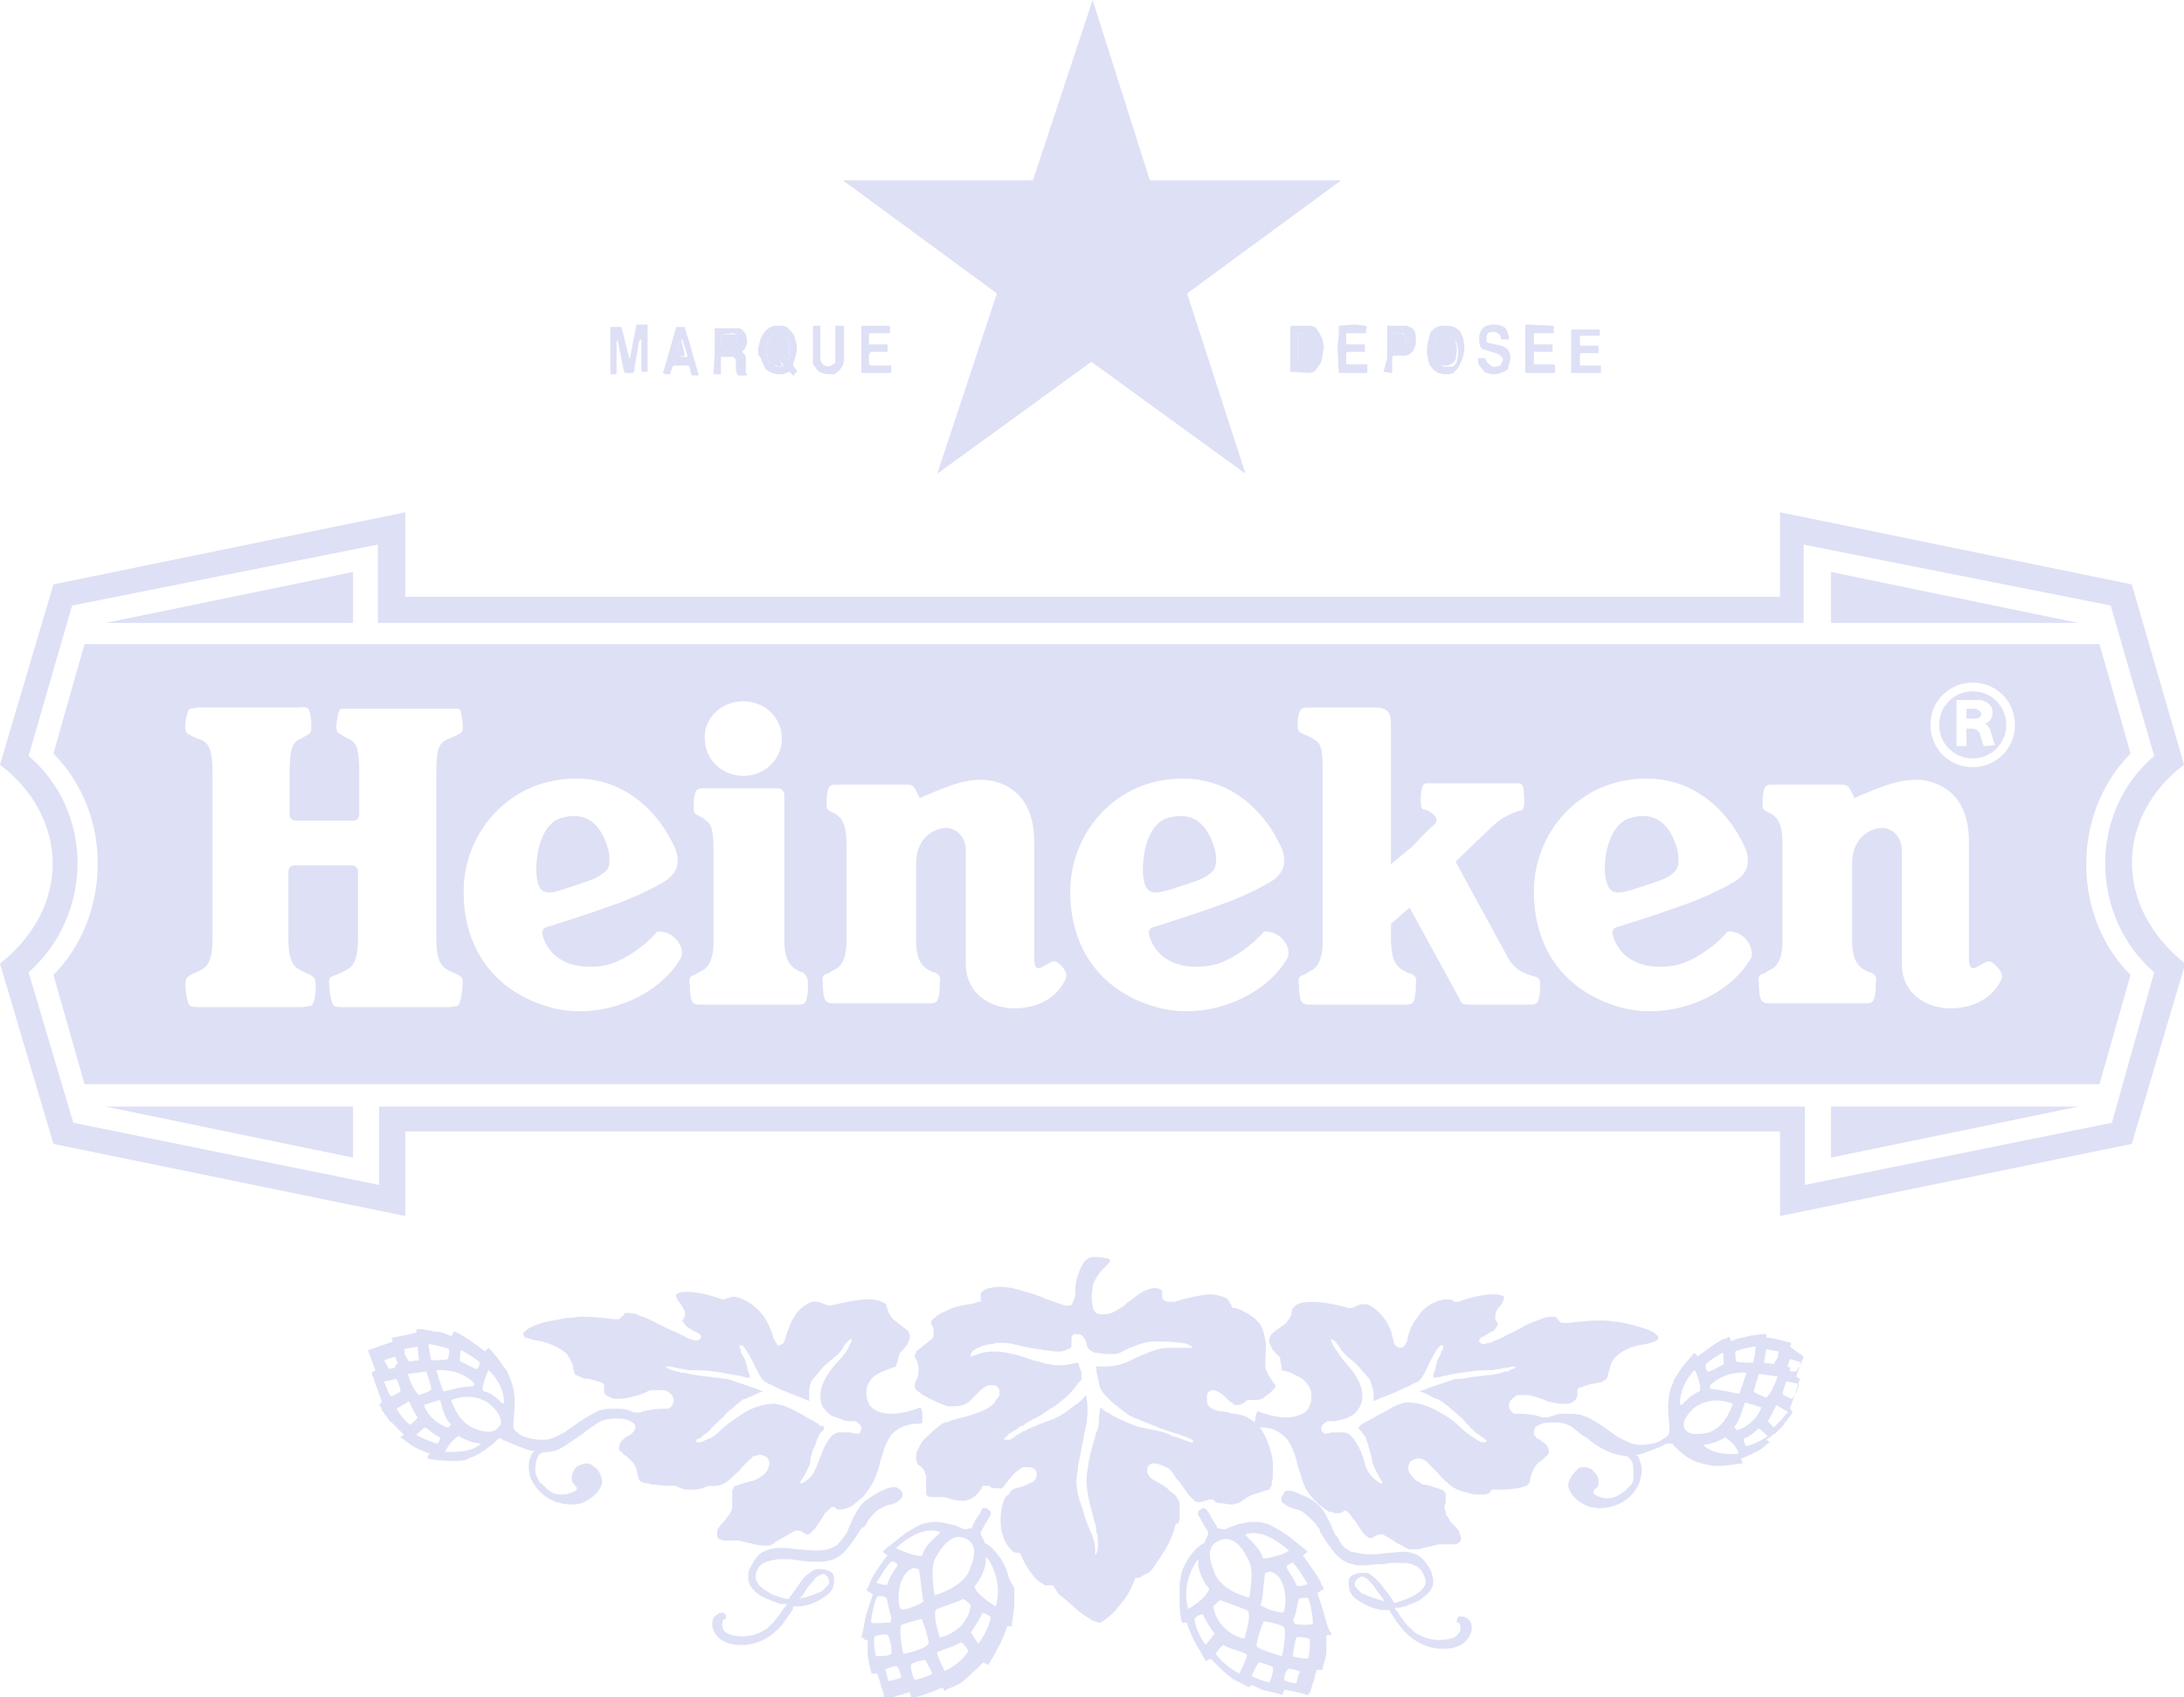 <?xml version="1.0" encoding="utf-8"?>
<!-- Generator: Adobe Illustrator 21.0.0, SVG Export Plug-In . SVG Version: 6.00 Build 0)  -->
<svg version="1.1" fill="#dee0f6" id="Layer_1" xmlns="http://www.w3.org/2000/svg" xmlns:xlink="http://www.w3.org/1999/xlink" x="0px" y="0px"
	 viewBox="0 0 175.7 136.5" style="enable-background:new 0 0 175.7 136.5;" xml:space="preserve">
<g>
	<polygon points="62,29.2 62.2,29.4 62.4,29.4 62.5,29.4 62.5,29.5 62.7,29.5 62.9,29.4 62.9,29.3 62.7,29 62.7,28.9 62.9,28.6 
		63,28.6 63.1,28.6 63.1,28.7 63.3,28.9 63.4,28.9 63.5,28.4 63.5,27.9 63.4,27.4 63.3,27.2 63.1,27 62.9,26.9 62.7,26.8 62.4,26.8 
		62.1,27 61.9,27.2 61.7,27.7 61.7,27.8 61.7,27.8 61.7,28.4 61.8,28.9 	"/>
	<polygon points="58.2,27.9 58.9,27.9 59.1,27.8 59.3,27.6 59.3,27.4 59.3,27.2 59.3,27 59.1,26.9 58.1,26.9 58,26.9 58,27.5 
		58,27.8 	"/>
	<polygon points="55.1,28.6 55.1,28.6 54.8,27.3 54.7,27.3 54.7,27.4 54.4,28.5 54.3,28.6 54.5,28.7 	"/>
	<polygon points="112,28 112,28 112.6,28 112.9,27.9 113,27.8 113.1,27.5 113.1,27.2 113,27 112.8,26.8 112.7,26.8 112,26.8 
		111.9,26.9 111.9,27.9 	"/>
	<polygon points="115.5,28.9 115.7,29.1 115.9,29.3 116,29.4 116.2,29.4 116.2,29.4 116.3,29.4 116.5,29.4 116.7,29.3 116.9,29.2 
		117.1,28.9 117.2,28.3 117.2,27.9 117.1,27.5 117,27.1 116.7,26.9 116.6,26.8 116.4,26.8 116.1,26.8 115.9,26.9 115.7,27 
		115.5,27.4 115.4,28 115.4,28.5 	"/>
	<polygon points="104.5,29.4 105,29.3 105.3,29.3 105.4,29.2 105.6,28.9 105.8,28.3 105.8,27.9 105.7,27.4 105.6,27.1 105.4,26.9 
		105.1,26.8 104.5,26.8 104.4,26.8 104.4,29.3 104.5,29.3 	"/>
	<path d="M33.6,107.4c0.2,0,0.3-0.1,0.3-0.1C33.9,107.4,33.7,107.4,33.6,107.4z"/>
	<path d="M142.2,107.6C142.2,107.6,142.2,107.6,142.2,107.6L142.2,107.6L142.2,107.6z"/>
	<path d="M33.6,107.4C33.6,107.4,33.6,107.4,33.6,107.4C33.6,107.4,33.6,107.4,33.6,107.4C33.6,107.4,33.6,107.4,33.6,107.4z"/>
	<polygon points="75.4,38.1 87.8,29.1 100.2,38.1 95.5,23.6 107.9,14.5 92.5,14.5 87.9,0 83.1,14.5 67.8,14.5 80.2,23.6 	"/>
	<path d="M175.7,61.5L171.5,47l-28.3-5.8V48H32.6v-6.8L4.3,47L0,61.5c5.5,4.2,5.8,11.4,0,16l4.3,14.5l28.3,5.8v-6.8h110.6v6.8
		l28.3-5.8h0l4.3-14.5C170,72.9,170.2,65.7,175.7,61.5z M169.9,90.3l-24.7,5V89H30.5v6.3l-24.6-5L2.3,78.2c5.2-4.6,5.3-12.9,0-17.4
		l3.5-12.1l24.6-4.9v6.3h114.7v-6.3l24.7,4.9l3.5,12.1c-5.3,4.5-5.2,12.9,0,17.4L169.9,90.3z"/>
	<path d="M45.7,71.4l1.5-0.5c0.6-0.2,1.2-0.5,1.6-0.9c0.3-0.3,0.3-1.1,0.1-1.8c-0.6-2-1.8-3-3.8-2.4c-1.9,0.6-2.2,4.1-1.8,5.3
		C43.6,72,44.3,71.9,45.7,71.4z"/>
	<path d="M94.6,71.4l1.5-0.5c0.6-0.2,1.2-0.5,1.5-0.9c0.3-0.3,0.3-1.1,0.1-1.8c-0.6-2-1.8-3-3.8-2.4c-1.9,0.6-2.2,4.1-1.8,5.3
		C92.4,72,93.1,71.9,94.6,71.4z"/>
	<path d="M158.7,55.6c-1.5,0-2.7,1.2-2.7,2.7c0,1.5,1.2,2.7,2.7,2.7c1.5,0,2.7-1.2,2.7-2.7C161.4,56.8,160.2,55.6,158.7,55.6z
		 M159.6,60c-0.2-0.4-0.2-0.7-0.3-0.9c-0.1-0.4-0.4-0.5-0.8-0.5c-0.3,0-0.3,0-0.3,0V60h-0.8v-3.7c0,0,1.5,0,1.8,0
		c0.3,0,1.1,0.2,1.1,1c0,0.5-0.3,0.8-0.6,0.9c0.3,0.2,0.4,0.4,0.5,0.8c0.1,0.4,0.2,0.7,0.3,0.9C160,60,159.9,60,159.6,60z"/>
	<path d="M131.8,71.4l1.5-0.5c0.6-0.2,1.2-0.5,1.5-0.9c0.3-0.3,0.3-1.1,0.1-1.8c-0.6-2-1.8-3-3.8-2.4c-1.9,0.6-2.3,4.1-1.8,5.3
		C129.6,72,130.3,71.9,131.8,71.4z"/>
	<path d="M158.8,57c-0.3,0-0.6,0-0.6,0v0.8c0,0,0.4,0,0.7,0c0.3,0,0.5-0.2,0.5-0.4C159.3,57.1,159,57,158.8,57z"/>
	<path d="M171.4,60.6l-2.5-8.8H6.8l-2.5,8.8c5,5.1,4.5,13.3,0,17.8l2.5,8.8h162.1l2.5-8.8C166.9,74,166.4,65.7,171.4,60.6z
		 M59.8,56.4c1.7,0,3.1,1.3,3.1,3c0,1.7-1.4,3-3.1,3c-1.7,0-3.1-1.3-3.1-3C56.6,57.8,58,56.4,59.8,56.4z M36.8,80.9
		c-0.1,0-0.6,0.1-0.6,0.1h-8.8c0,0-0.4,0-0.5-0.1c-0.3-0.1-0.5-1.9-0.4-2.2c0.1-0.2,0.9-0.4,1.2-0.6c0.6-0.3,1.1-0.6,1.1-2.7l0-5.3
		c0-0.3-0.2-0.5-0.5-0.5h-4.6c-0.3,0-0.5,0.2-0.5,0.5l0,5.3c0,2.1,0.5,2.4,1.1,2.7c0.4,0.2,0.8,0.3,1,0.6c0.2,0.3,0.1,2.1-0.3,2.2
		c-0.1,0-0.7,0.1-0.7,0.1H16c0,0-0.6,0-0.7-0.1C15,80.7,14.8,79,15,78.7c0.2-0.3,0.6-0.4,1-0.6c0.6-0.3,1.1-0.6,1.1-2.7V62.2
		c0-1.9-0.3-2.4-0.9-2.7c-0.4-0.1-1-0.4-1.1-0.5c-0.4-0.2-0.1-1.9,0.2-2c0.1,0,0.6-0.1,0.6-0.1h8.2c0,0,0.5-0.1,0.7,0.1
		c0.2,0.2,0.4,1.8,0.1,2c-0.2,0.1-0.6,0.4-0.9,0.5c-0.5,0.3-0.7,0.8-0.7,2.7l0,3.3c0,0.3,0.2,0.5,0.5,0.5h4.6c0.3,0,0.5-0.2,0.5-0.5
		l0-3.3c0-1.9-0.2-2.4-0.7-2.7c-0.3-0.1-0.7-0.4-0.9-0.5c-0.2-0.1-0.3-0.3-0.2-1c0.1-0.7,0.2-0.9,0.3-1c0.1,0,0.7,0,0.7,0
		c0,0,7.3,0,8.2,0c0.3,0,0.5,0,0.6,0c0.2,0.1,0.2,0.4,0.3,1c0.1,0.7,0,0.9-0.2,1c-0.2,0.1-0.8,0.4-1.1,0.5c-0.6,0.3-0.8,0.8-0.8,2.7
		v13.2c0,2.1,0.5,2.4,1.1,2.7c0.4,0.2,0.8,0.3,1,0.6C37.3,79,37.1,80.8,36.8,80.9z M54.8,77c-1.8,3.2-6.4,5-10.2,4.1
		c-4.1-1-7.3-4.1-7.3-9.4c0-4.3,3-8.1,7.2-8.9c5.2-1,8.4,2.3,9.8,5.4c0.4,1,0.3,1.9-0.7,2.6c-0.6,0.4-2.3,1.3-4.3,2
		c-2.2,0.8-4.8,1.6-5.1,1.7c-0.5,0.1-0.7,0.3-0.5,0.9c1,2.8,4.3,2.5,5.5,2.1c1.2-0.4,2.8-1.5,3.7-2.6C54.3,74.9,55.1,76.2,54.8,77z
		 M65,79.2c0,0.2,0,0.8-0.1,1.1c-0.1,0.4-0.2,0.5-0.8,0.5h-7.7c-0.6,0-0.7-0.1-0.8-0.5c-0.1-0.4-0.1-0.9-0.1-1.1
		c-0.1-0.5,0-0.7,0.4-0.8c0.2-0.1,0.3-0.2,0.5-0.3c0.5-0.2,1-0.8,1-2.3v-7.7c0-1.2-0.2-1.9-0.6-2.1c-0.1-0.1-0.2-0.2-0.4-0.3
		c-0.4-0.2-0.6-0.2-0.6-0.7c0-0.5,0-0.8,0.1-1.1c0.1-0.4,0.2-0.5,0.7-0.5c0,0,5.4,0,5.9,0c0.4,0,0.6,0.2,0.6,0.6
		c0,0.5,0,11.7,0,11.7c0,1.6,0.6,2.1,1,2.3c0.2,0.1,0.3,0.2,0.5,0.2C65,78.6,65,78.8,65,79.2z M85.7,78.8c-0.7,1.5-2.3,2.3-4.1,2.3
		c-1.7,0-3.9-1-3.9-3.6c0-2.6,0-7.9,0-9.1c0-1.3-1-1.9-1.8-1.8c-1.2,0.2-2.2,1.1-2.2,2.9l0,6.2c0,1.6,0.6,2.1,1,2.3
		c0.2,0.1,0.3,0.2,0.5,0.2c0.4,0.2,0.5,0.4,0.4,0.9c0,0.2,0,0.8-0.1,1.1c-0.1,0.4-0.2,0.5-0.8,0.5h-7.6c-0.5,0-0.7-0.1-0.8-0.5
		c-0.1-0.4-0.1-0.9-0.1-1.1c-0.1-0.5,0-0.7,0.4-0.8c0.2-0.1,0.3-0.2,0.5-0.3c0.5-0.2,1-0.8,1-2.3v-7.9c0-1.2-0.3-1.9-0.6-2.1
		c-0.1-0.1-0.2-0.2-0.4-0.3c-0.4-0.2-0.6-0.2-0.6-0.7c0-0.5,0-0.8,0.1-1.1c0.1-0.4,0.2-0.5,0.7-0.5l5.7,0c0.5,0,0.6,0.3,0.8,0.7
		c0.1,0.2,0.2,0.4,0.2,0.4s0.3-0.2,0.9-0.4c1.2-0.5,3.4-1.5,5.3-0.9c1.6,0.5,3,1.8,3,4.8c0,3.5,0,8,0,9.4c0,1.4,0.8,0.5,1.3,0.3
		c0.4-0.2,0.6,0,0.9,0.3C85.7,78,85.9,78.4,85.7,78.8z M103.6,77c-1.8,3.2-6.4,5-10.2,4.1c-4.1-1-7.3-4.1-7.3-9.4
		c0-4.3,3-8.1,7.2-8.9c5.2-1,8.4,2.3,9.8,5.4c0.4,1,0.3,1.9-0.7,2.6c-0.6,0.4-2.3,1.3-4.3,2c-2.2,0.8-4.8,1.6-5.1,1.7
		c-0.5,0.1-0.7,0.3-0.5,0.9c1,2.8,4.3,2.5,5.5,2.1c1.2-0.4,2.8-1.5,3.7-2.6C103.1,74.9,103.9,76.2,103.6,77z M123.9,79.2
		c0,0.2,0,0.8-0.1,1.1c-0.1,0.4-0.2,0.5-0.8,0.5h-4.8c-0.6,0-0.6-0.1-0.8-0.5l-4-7.3l-1.5,1.3v1c0,1.5,0.2,2.4,1.1,2.8
		c0.2,0.1,0.3,0.2,0.5,0.2c0.4,0.2,0.5,0.4,0.4,0.9c0,0.2,0,0.8-0.1,1.1c-0.1,0.4-0.2,0.5-0.8,0.5h-7.6c-0.5,0-0.7-0.1-0.8-0.5
		c-0.1-0.4-0.1-0.9-0.1-1.1c-0.1-0.5,0-0.7,0.4-0.8c0.2-0.1,0.3-0.2,0.5-0.3c0.5-0.2,1-0.8,1-2.3V61.5c0-1.4-0.2-1.8-0.8-2.1
		c-0.1-0.1-0.4-0.2-0.6-0.3c-0.4-0.2-0.6-0.2-0.6-0.7c0-0.5,0-0.7,0.1-1c0.1-0.4,0.3-0.5,0.7-0.5l5.4,0c1,0,1.3,0.4,1.3,1.3l0,11.3
		l1.7-1.4c0,0,1.4-1.5,1.8-1.8c0.3-0.3,0.2-0.6-0.2-0.9c-0.3-0.2-0.5-0.3-0.7-0.3c-0.2-0.1-0.2-0.3-0.2-1.1c0.1-0.9,0.2-0.9,0.4-1
		c0.1,0,0.5,0,0.5,0s2,0,3.4,0c1.4,0,3.1,0,3.1,0s0.4,0,0.5,0c0.2,0,0.4,0.1,0.4,1c0.1,1-0.1,1.2-0.3,1.2c-0.2,0-0.9,0.3-1.4,0.6
		c-0.5,0.3-1.2,1-1.2,1l-2.6,2.5l4.2,7.7c0.7,1.3,1.9,1.4,2,1.5C123.9,78.6,123.9,78.8,123.9,79.2z M140.9,77
		c-1.8,3.2-6.4,5-10.2,4.1c-4.1-1-7.3-4.1-7.3-9.4c0-4.3,3-8.1,7.2-8.9c5.2-1,8.4,2.3,9.8,5.4c0.4,1,0.3,1.9-0.7,2.6
		c-0.6,0.4-2.3,1.3-4.3,2c-2.2,0.8-4.8,1.6-5.1,1.7c-0.5,0.1-0.7,0.3-0.5,0.9c1,2.8,4.3,2.5,5.5,2.1c1.2-0.4,2.8-1.5,3.7-2.6
		C140.4,74.9,141.1,76.2,140.9,77z M161,78.8c-0.7,1.5-2.3,2.3-4.1,2.3c-1.7,0-3.9-1-3.9-3.6c0-2.6,0-7.9,0-9.1c0-1.3-1-1.9-1.8-1.8
		c-1.2,0.2-2.2,1.1-2.2,2.9v6.2c0,1.6,0.6,2.1,1,2.3c0.2,0.1,0.3,0.2,0.5,0.2c0.4,0.2,0.5,0.4,0.4,0.9c0,0.2,0,0.8-0.1,1.1
		c-0.1,0.4-0.2,0.5-0.8,0.5h-7.6c-0.5,0-0.7-0.1-0.8-0.5c-0.1-0.4-0.1-0.9-0.1-1.1c-0.1-0.5,0-0.7,0.4-0.8c0.2-0.1,0.3-0.2,0.5-0.3
		c0.5-0.2,1-0.8,1-2.3v-7.9c0-1.2-0.3-1.9-0.6-2.1c-0.1-0.1-0.2-0.2-0.4-0.3c-0.4-0.2-0.6-0.2-0.6-0.7c0-0.5,0-0.8,0.1-1.1
		c0.1-0.4,0.2-0.5,0.7-0.5l5.6,0c0.5,0,0.6,0.3,0.8,0.7c0.1,0.2,0.2,0.4,0.2,0.4s0.3-0.2,0.9-0.4c1.2-0.5,3.4-1.5,5.3-0.9
		c1.6,0.5,3,1.8,3,4.8c0,3.5,0,8,0,9.4c0,1.4,0.8,0.5,1.3,0.3c0.4-0.2,0.6,0,0.9,0.3C160.9,78,161.2,78.4,161,78.8z M158.7,61.7
		c-1.9,0-3.4-1.5-3.4-3.4c0-1.9,1.5-3.4,3.4-3.4c1.9,0,3.4,1.5,3.4,3.4C162.1,60.2,160.6,61.7,158.7,61.7z"/>
	<polygon points="147.3,46 147.3,50.1 167.2,50.1 	"/>
	<polygon points="147.3,93.1 167.2,89 147.3,89 	"/>
	<polygon points="28.4,93.1 28.4,89 8.5,89 	"/>
	<polygon points="28.4,46 8.5,50.1 28.4,50.1 	"/>
	<path d="M106.6,130.1c-0.2-0.8-0.6-1.9-0.6-1.9l0-0.1l0.5-0.3c0-0.1-0.1-0.2-0.2-0.4c-0.1-0.3-0.3-0.6-0.5-0.9
		c-0.5-0.7-0.9-1.3-0.9-1.3l-0.1-0.1l0.4-0.3c-0.2-0.2-0.6-0.5-1.1-0.9c-0.3-0.3-0.7-0.5-1.1-0.8c-0.4-0.2-0.7-0.4-0.9-0.5
		c-0.3-0.1-0.7-0.2-1.1-0.2c-0.6,0-1.2,0.1-1.7,0.3c-0.2,0.1-0.4,0.1-0.5,0.2c-0.1,0-0.2,0.1-0.2,0.1l-0.1,0l-0.6-0.1l0-0.1
		c-0.4-0.7-0.6-1-0.7-1.2c-0.1-0.1-0.1-0.1-0.1-0.2c0,0,0,0,0,0c-0.1,0-0.2-0.1-0.2-0.1c-0.1,0-0.2,0-0.3,0.1
		c-0.1,0.1-0.2,0.1-0.2,0.2c0,0.1-0.1,0.2,0,0.2c0,0,0,0,0,0c0,0,0,0.1,0.1,0.2c0.1,0.2,0.3,0.6,0.7,1.2l0,0.1l0,0.1
		c0,0-0.1,0.2-0.2,0.4c0,0.1-0.1,0.2-0.1,0.2c0,0,0,0,0,0.1c0,0,0,0,0,0c0,0,0,0,0,0c0,0,0,0,0,0l0,0c0,0,0,0,0,0
		c-0.1,0-0.4,0.2-0.7,0.5c-0.3,0.3-0.7,0.8-1,1.5c-0.2,0.4-0.2,0.8-0.3,1.3c0,0.5,0,1,0,1.5c0,0.7,0.1,1.4,0.2,1.6l0.4,0l0,0.1
		c0,0,0.3,0.9,0.7,1.6c0.3,0.5,0.7,1.2,0.8,1.4l0.4-0.2l0.1,0.1c0,0,0.2,0.2,0.5,0.5c0.3,0.3,0.6,0.6,0.9,0.8
		c0.1,0.1,0.2,0.2,0.4,0.3c0.2,0.1,0.4,0.2,0.6,0.3c0.2,0.1,0.5,0.3,0.6,0.3l0.2-0.2l0.1,0.1c0,0,0,0,0.1,0c0,0,0.1,0,0.2,0.1
		c0.2,0.1,0.4,0.2,0.8,0.3c0.5,0.1,0.9,0.2,1.2,0.3c0,0,0.1,0,0.1,0c0,0,0,0,0-0.1c0-0.1,0.1-0.2,0.1-0.2l0-0.1l0.1,0
		c0,0,0.5,0.1,1,0.2c0.3,0.1,0.5,0.1,0.7,0.2c0.1,0,0.1,0,0.2,0c0-0.1,0-0.1,0.1-0.2c0.1-0.2,0.1-0.4,0.2-0.7
		c0.1-0.2,0.2-0.5,0.2-0.7c0.1-0.2,0.1-0.3,0.1-0.3l0-0.1l0.1,0c0.1,0,0.3,0,0.4,0c0,0,0-0.1,0-0.1c0-0.1,0.1-0.3,0.1-0.4
		c0.1-0.3,0.2-0.7,0.2-0.9c0-0.1,0-0.2,0-0.3c0-0.1,0-0.3,0-0.4c0-0.3,0-0.5,0-0.6c0,0,0,0,0,0l0,0c0-0.1,0.1-0.1,0.1-0.1
		c0,0,0,0,0,0c0,0,0.1,0,0.1,0c0.1,0,0.2,0,0.2-0.1l0-0.1C106.9,131.2,106.8,130.8,106.6,130.1z M105.2,127.4c0,0-0.8,0.3-0.9,0.1
		c-0.2-0.6-0.8-1.3-0.8-1.5c0-0.1,0.5-0.4,0.5-0.3C104.4,126,105.2,127.4,105.2,127.4z M100.2,123.4c1.4-0.5,3,0.9,3.5,1.3
		c0,0-0.4,0.3-0.9,0.4c-0.6,0.2-1.2,0.3-1.2,0.2C101.3,124.3,100,123.4,100.2,123.4z M103.2,129.7c-0.1,0-0.6-0.1-1-0.2
		c-0.4-0.2-0.8-0.4-0.8-0.4c0.2-0.2,0.3-2.6,0.4-2.6c0.1,0,0.3-0.1,0.4-0.1C103.7,126.8,103.5,129.6,103.2,129.7z M95.6,129.4
		c-0.7-2.2,0.9-4.3,0.8-3.9c-0.1,1.2,0.9,2.3,0.9,2.3c0,0-0.2,0.4-0.5,0.7C96.3,129,95.6,129.4,95.6,129.4z M97,132.3
		c0,0-0.8-1-0.9-2.1c0-0.1,0.6-0.5,0.7-0.3c0.2,0.5,0.9,1.5,0.9,1.5L97,132.3z M99.7,134.6c0,0-1.2-0.6-1.9-1.6c0,0,0.5-0.7,0.6-0.7
		c0.7,0.4,1.9,0.6,1.9,0.8C100.4,133.2,99.7,134.6,99.7,134.6z M100.1,131.8c0,0-2.1-0.4-2.5-2.6c0,0,0.5-0.5,0.6-0.5
		c0.5,0.2,1.4,0.5,2.1,0.8C100.8,129.7,100.1,131.8,100.1,131.8z M100.5,128.5c0,0-2.2-0.5-2.8-2c-0.2-0.6-0.9-2.1,0.4-2.6
		c1.1-0.5,1.9,0.6,2.4,1.7C100.9,126.4,100.5,128.5,100.5,128.5z M102.1,135.3c-0.2,0-1.3-0.4-1.4-0.5c0-0.1,0.5-1.1,0.6-1.1
		c0.1,0,1.1,0.3,1.1,0.4C102.5,134.3,102.2,135.3,102.1,135.3z M101.1,132.4c-0.1-0.2,0.5-2,0.6-2c0.2,0,1.6,0.3,1.6,0.5
		c0.2,0.3-0.1,2.3-0.2,2.3C102.9,133.1,101.3,132.7,101.1,132.4z M104.2,135.4c-0.1,0-0.9-0.2-0.9-0.3c0-0.1,0.1-0.8,0.4-0.9
		c0.2,0,1,0.2,0.9,0.3C104.4,134.5,104.4,135.4,104.2,135.4z M105.2,133.4c-0.2,0-1.1-0.1-1.2-0.2c0-0.1,0.2-1.4,0.3-1.5
		c0.2-0.1,0.8,0,1,0.1C105.5,131.9,105.3,133.4,105.2,133.4z M105.6,130.6c-0.1,0.1-1.2,0.1-1.4,0c-0.1,0-0.2-0.4-0.1-0.5
		c0.2-0.3,0.3-1.4,0.4-1.5c0.1-0.1,0.5-0.1,0.7-0.1C105.4,128.6,105.7,130.5,105.6,130.6z"/>
	<path d="M80.9,126.1c-0.3-0.7-0.7-1.2-1-1.5c-0.3-0.3-0.6-0.5-0.7-0.5c0,0,0,0,0,0v0c0,0,0,0,0,0c0,0,0,0,0,0c0,0,0,0,0-0.1
		c0-0.1-0.1-0.2-0.1-0.2c-0.1-0.2-0.2-0.4-0.2-0.4l0-0.1l0-0.1c0.4-0.7,0.6-1,0.7-1.2c0.1-0.1,0.1-0.2,0.1-0.2c0,0,0,0,0,0
		c0-0.1,0-0.2,0-0.2c0-0.1-0.1-0.1-0.2-0.2c-0.1-0.1-0.2-0.1-0.3-0.1c-0.1,0-0.2,0-0.2,0.1c0,0,0,0,0,0c0,0-0.1,0.1-0.1,0.2
		c-0.1,0.2-0.4,0.5-0.7,1.2l0,0.1l-0.6,0.1l0,0c0,0-0.1,0-0.2-0.1c-0.1,0-0.3-0.1-0.5-0.2c-0.5-0.1-1-0.3-1.7-0.3
		c-0.4,0-0.8,0.1-1.1,0.2c-0.2,0.1-0.6,0.3-0.9,0.5c-0.4,0.2-0.7,0.5-1.1,0.8c-0.5,0.4-0.9,0.7-1.1,0.9l0.4,0.3l-0.1,0.1
		c0,0-0.5,0.7-0.9,1.3c-0.2,0.3-0.4,0.7-0.5,1c-0.1,0.2-0.1,0.3-0.2,0.4l0.5,0.3l0,0.1c0,0-0.4,1.1-0.6,1.9
		c-0.1,0.7-0.2,1.1-0.3,1.4c0,0,0,0.1,0,0.1c0.1,0,0.2,0,0.2,0.1c0,0,0.1,0,0.1,0c0,0,0,0,0,0c0,0,0,0,0,0l-0.1,0.1l0.3,0
		c0,0,0,0,0,0c0,0.1,0,0.3,0,0.6c0,0.1,0,0.3,0,0.4c0,0.1,0,0.2,0,0.3c0.1,0.3,0.1,0.6,0.2,0.9c0,0.2,0.1,0.3,0.1,0.4
		c0,0.1,0,0.1,0,0.1l0.5,0l0,0.1c0,0,0.2,0.5,0.3,1c0.1,0.2,0.2,0.5,0.2,0.7c0,0.1,0,0.1,0.1,0.2c0.1,0,0.1,0,0.2,0
		c0.2,0,0.5-0.1,0.7-0.2c0.5-0.1,1-0.3,1-0.3l0.1,0l0,0.1c0,0,0,0.1,0.1,0.2c0,0,0,0,0,0.1c0,0,0.1,0,0.1,0c0.3,0,0.7-0.1,1.2-0.3
		c0.3-0.1,0.6-0.2,0.8-0.3c0.1,0,0.1-0.1,0.2-0.1c0,0,0.1,0,0.1,0l0.1-0.1l0.2,0.3c0.1-0.1,0.3-0.2,0.6-0.3c0.2-0.1,0.4-0.2,0.6-0.3
		c0.2-0.1,0.3-0.2,0.4-0.3c0.3-0.2,0.6-0.6,0.9-0.8c0.3-0.3,0.5-0.5,0.5-0.5l0.1-0.1l0.4,0.2c0.2-0.3,0.6-1,0.8-1.4
		c0.4-0.7,0.7-1.6,0.7-1.6l0-0.1l0.4,0c0-0.2,0.1-0.9,0.2-1.6c0-0.5,0-1,0-1.5C81.1,127,81.1,126.5,80.9,126.1z M71.7,125.6
		c0.1-0.1,0.6,0.2,0.5,0.3c-0.1,0.2-0.7,1-0.8,1.5c-0.1,0.2-0.9-0.1-0.9-0.1S71.4,125.8,71.7,125.6z M70.1,130.5
		c-0.1-0.1,0.3-2,0.5-2.1c0.2-0.1,0.6,0,0.7,0.1c0.1,0.1,0.2,1.1,0.4,1.5c0,0.1,0,0.5-0.1,0.5C71.3,130.5,70.2,130.6,70.1,130.5z
		 M70.5,133.2c-0.1,0-0.3-1.5-0.1-1.6c0.2-0.1,0.8-0.2,1-0.1c0.2,0.1,0.4,1.4,0.3,1.5C71.6,133.2,70.7,133.2,70.5,133.2z
		 M71.5,135.2c-0.1,0-0.2-0.9-0.3-0.9c-0.1,0,0.6-0.3,0.9-0.3c0.2,0,0.4,0.8,0.4,0.9C72.4,135,71.6,135.2,71.5,135.2z M72.7,133
		c-0.1,0-0.4-2-0.2-2.3c0.1-0.1,1.4-0.4,1.6-0.5c0.1,0,0.7,1.8,0.6,2C74.5,132.6,72.9,133,72.7,133z M73.5,126.1
		c0.1,0,0.3,0.1,0.4,0.1c0.1,0,0.3,2.5,0.4,2.6c0,0-0.4,0.3-0.8,0.4c-0.4,0.2-0.9,0.3-1,0.2C72.2,129.5,72,126.6,73.5,126.1z
		 M73.6,135.1c-0.1,0-0.4-1-0.3-1.2c0-0.2,1-0.4,1.1-0.4c0.1,0,0.6,1.1,0.6,1.1C75,134.7,73.8,135.1,73.6,135.1z M74.2,125.1
		c0,0.1-0.7,0-1.2-0.2c-0.5-0.2-1-0.4-0.9-0.4c0.5-0.5,2.1-1.8,3.5-1.3C75.8,123.3,74.4,124.1,74.2,125.1z M75.2,125.4
		c0.6-1.1,1.4-2.1,2.4-1.7c1.3,0.5,0.6,2,0.4,2.6c-0.6,1.4-2.8,2-2.8,2S74.8,126.3,75.2,125.4z M76,134.4c0,0-0.7-1.4-0.6-1.5
		c0-0.1,1.2-0.4,1.9-0.8c0.1-0.1,0.6,0.6,0.6,0.7C77.2,133.9,76,134.4,76,134.4z M75.6,131.7c0,0-0.7-2.2-0.2-2.3
		c0.7-0.3,1.5-0.5,2.1-0.8c0.1,0,0.6,0.5,0.6,0.5C77.8,131.3,75.6,131.7,75.6,131.7z M78.7,132.2l-0.6-0.9c0,0,0.7-1,0.9-1.5
		c0.1-0.2,0.7,0.2,0.7,0.3C79.5,131.2,78.7,132.2,78.7,132.2z M80.1,129.2c0,0-0.7-0.4-1.2-0.9c-0.4-0.3-0.5-0.7-0.5-0.7
		c0,0,1-1.2,0.9-2.3C79.3,124.9,80.8,127.1,80.1,129.2z"/>
	<path d="M117.5,130c0,0-0.1,0-0.1,0c-0.1,0-0.1,0-0.1,0.1c0,0-0.1,0.1-0.1,0.2c0,0,0,0.1,0,0.1c0,0,0,0,0,0.1c0,0,0.1,0,0.1,0
		c0.1,0,0.1,0.1,0.1,0.1c0.1,0.1,0.1,0.2,0.1,0.4c0,0.2-0.2,0.5-0.5,0.7c-0.3,0.1-0.7,0.2-1.2,0.2c-0.5,0-1.1-0.1-1.8-0.5
		c-0.2-0.1-0.4-0.3-0.6-0.5c-0.2-0.2-0.4-0.4-0.5-0.6c-0.2-0.2-0.3-0.4-0.4-0.6c-0.1-0.1-0.2-0.2-0.2-0.2l-0.1-0.2l0.2,0
		c0,0,0.1,0,0.2,0c0.1,0,0.3-0.1,0.4-0.1c0.3-0.1,0.8-0.3,1.2-0.5c0.4-0.3,0.8-0.6,1-1c0.1-0.2,0.1-0.4,0.1-0.6
		c0-0.2-0.1-0.5-0.2-0.8c-0.3-0.6-0.7-1-1-1.2c-0.4-0.2-0.8-0.3-1.2-0.3c-0.4,0-0.9,0.1-1.3,0.1c-0.5,0.1-1,0.1-1.5,0.1
		c-0.5,0-0.9-0.1-1.4-0.2c-0.2-0.1-0.3-0.2-0.5-0.3c-0.1-0.1-0.3-0.3-0.4-0.5c-0.1-0.2-0.2-0.4-0.4-0.6c-0.1-0.2-0.2-0.4-0.3-0.7
		c-0.1-0.3-0.3-0.5-0.4-0.8c-0.1-0.2-0.3-0.5-0.4-0.6c-0.3-0.4-0.9-0.8-1.4-1c-0.3-0.1-0.5-0.2-0.7-0.3c-0.2-0.1-0.4-0.1-0.6-0.1
		c-0.1,0-0.1,0-0.1,0c-0.1,0-0.2,0.1-0.2,0.2c-0.1,0.1-0.1,0.2-0.2,0.3c0,0.1,0,0.2,0,0.3c0,0.1,0.1,0.2,0.3,0.3
		c0.2,0.2,0.4,0.2,0.6,0.3c0.2,0.1,0.5,0.1,0.8,0.3c0.3,0.2,0.6,0.5,1,0.9c0.1,0.1,0.1,0.2,0.2,0.3c0.1,0.1,0.2,0.2,0.2,0.4
		c0.3,0.5,0.6,1,1.1,1.6c0.4,0.5,0.9,0.9,1.5,1c0.2,0.1,0.5,0.1,0.8,0.1c0.5,0,1-0.1,1.6-0.1c0.3,0,0.5-0.1,0.8-0.1
		c0.3,0,0.5,0,0.7,0c0.4,0,0.7,0,1.1,0.2c0.3,0.1,0.6,0.4,0.7,0.7c0.1,0.2,0.2,0.4,0.2,0.6c0,0.2-0.1,0.4-0.2,0.5
		c-0.2,0.3-0.5,0.5-0.9,0.7c-0.4,0.2-0.7,0.3-1,0.4c-0.1,0-0.3,0.1-0.3,0.1c-0.1,0-0.1,0-0.1,0l-0.1,0l0-0.1c0,0-0.3-0.5-0.8-1.1
		c-0.2-0.3-0.5-0.6-0.7-0.8c-0.1-0.1-0.3-0.2-0.4-0.3c-0.1-0.1-0.2-0.1-0.3-0.1c-0.1,0-0.2,0-0.3,0c-0.4,0-0.6,0.1-0.8,0.2
		c-0.2,0.1-0.3,0.3-0.3,0.5c0,0.2,0,0.5,0.1,0.8c0.1,0.2,0.3,0.5,0.5,0.6c1.1,0.8,2,0.9,2.4,0.9c0.1,0,0.1,0,0.2,0c0,0,0,0,0,0
		l0.1,0l0,0.1c0,0,0,0,0.1,0.1c0,0.1,0.1,0.2,0.2,0.3c0.1,0.3,0.4,0.6,0.7,1c0.6,0.7,1.6,1.5,3,1.6c0.1,0,0.3,0,0.4,0
		c0.9,0,1.4-0.3,1.7-0.6c0.3-0.3,0.5-0.7,0.5-1c0-0.2,0-0.5-0.2-0.7C118,130.1,117.8,130,117.5,130z M111.1,128.7
		c0,0-0.7-0.2-1.2-0.4c-0.1-0.1-0.3-0.1-0.4-0.2c-0.1-0.1-0.2-0.2-0.3-0.3c-0.1-0.1-0.2-0.2-0.2-0.3c0-0.1,0-0.1,0-0.2
		c0-0.1,0.1-0.1,0.1-0.2c0.1-0.1,0.1-0.1,0.2-0.2c0.1,0,0.2-0.1,0.2-0.1c0.1,0,0.2,0,0.3,0.1c0.1,0,0.2,0.1,0.3,0.2
		c0.2,0.2,0.4,0.4,0.5,0.6c0.3,0.4,0.6,0.8,0.6,0.8l0.2,0.3L111.1,128.7z"/>
	<path d="M69.7,122.5c0.1-0.1,0.1-0.2,0.2-0.3c0.4-0.5,0.7-0.8,1-0.9c0.3-0.2,0.6-0.3,0.8-0.3c0.2-0.1,0.4-0.1,0.6-0.3
		c0.1-0.1,0.2-0.2,0.3-0.3c0-0.1,0-0.2,0-0.3c0-0.1-0.1-0.2-0.2-0.3c-0.1-0.1-0.2-0.1-0.3-0.2c0,0-0.1,0-0.1,0c-0.1,0-0.3,0-0.6,0.1
		c-0.2,0.1-0.5,0.2-0.7,0.3c-0.5,0.3-1,0.6-1.4,1c-0.1,0.2-0.3,0.4-0.4,0.6c-0.1,0.2-0.3,0.5-0.4,0.8c-0.1,0.2-0.2,0.4-0.3,0.7
		c-0.1,0.2-0.2,0.4-0.4,0.6c-0.1,0.2-0.3,0.4-0.4,0.5c-0.1,0.1-0.3,0.2-0.5,0.3c-0.5,0.2-0.9,0.2-1.4,0.2c-0.5,0-1-0.1-1.5-0.1
		c-0.5-0.1-0.9-0.1-1.3-0.1c-0.5,0-0.9,0.1-1.3,0.3c-0.4,0.2-0.7,0.6-1,1.2c-0.2,0.3-0.2,0.5-0.2,0.8c0,0.2,0,0.4,0.1,0.6
		c0.2,0.4,0.5,0.7,1,1c0.4,0.2,0.9,0.4,1.2,0.5c0.2,0.1,0.3,0.1,0.4,0.1c0.1,0,0.2,0,0.2,0l0.2,0l-0.1,0.2c0,0-0.1,0.1-0.2,0.2
		c-0.1,0.2-0.2,0.3-0.4,0.6c-0.2,0.2-0.3,0.4-0.5,0.6c-0.2,0.2-0.4,0.4-0.6,0.5c-0.6,0.4-1.3,0.5-1.8,0.5c-0.5,0-0.9-0.1-1.1-0.2
		c-0.3-0.1-0.5-0.4-0.5-0.7c0-0.1,0-0.3,0.1-0.4c0-0.1,0.1-0.1,0.1-0.1c0,0,0.1,0,0.1,0c0,0,0,0,0-0.1c0,0,0-0.1,0-0.1
		c0-0.1,0-0.1-0.1-0.2c0,0-0.1-0.1-0.1-0.1c0,0-0.1,0-0.1,0c-0.2,0-0.4,0.1-0.6,0.3c-0.2,0.2-0.2,0.4-0.2,0.7c0,0.3,0.2,0.7,0.5,1
		c0.3,0.3,0.9,0.6,1.7,0.6c0.1,0,0.3,0,0.4,0c1.4-0.1,2.4-0.9,3-1.6c0.3-0.4,0.5-0.7,0.7-1c0.1-0.1,0.1-0.2,0.2-0.3
		c0-0.1,0-0.1,0-0.1l0-0.1l0.1,0c0,0,0,0,0,0c0,0,0.1,0,0.2,0c0.4,0,1.4-0.1,2.4-0.9c0.2-0.1,0.4-0.4,0.5-0.6
		c0.1-0.2,0.1-0.5,0.1-0.8c0-0.2-0.1-0.4-0.3-0.5c-0.2-0.1-0.4-0.2-0.8-0.2c-0.1,0-0.2,0-0.3,0c-0.1,0-0.2,0.1-0.3,0.1
		c-0.1,0.1-0.2,0.2-0.4,0.3c-0.3,0.2-0.5,0.5-0.7,0.8c-0.4,0.6-0.8,1.1-0.8,1.1l0,0.1l-0.1,0c0,0-0.2,0-0.5-0.1
		c-0.3-0.1-0.7-0.2-1-0.4c-0.3-0.2-0.7-0.4-0.9-0.7c-0.1-0.2-0.2-0.3-0.2-0.5c0-0.2,0-0.4,0.1-0.6c0.2-0.4,0.4-0.6,0.8-0.7
		c0.3-0.1,0.7-0.2,1.1-0.2c0.2,0,0.5,0,0.7,0c0.3,0,0.5,0.1,0.8,0.1c0.5,0.1,1.1,0.1,1.6,0.1c0.3,0,0.5,0,0.8-0.1
		c0.6-0.1,1.1-0.5,1.5-1c0.4-0.5,0.8-1.1,1.1-1.6C69.6,122.8,69.7,122.6,69.7,122.5z M64.5,128.4c0,0,0.1-0.1,0.2-0.3
		c0.1-0.2,0.2-0.3,0.4-0.6c0.2-0.2,0.4-0.4,0.5-0.6c0.1-0.1,0.2-0.1,0.3-0.2c0.1,0,0.2-0.1,0.3-0.1c0.1,0,0.2,0,0.2,0.1
		c0.1,0,0.2,0.1,0.2,0.2c0,0.1,0.1,0.1,0.1,0.2c0,0.1,0,0.1,0,0.2c0,0.1-0.1,0.2-0.2,0.3c-0.1,0.1-0.2,0.2-0.3,0.3
		c-0.1,0.1-0.3,0.2-0.4,0.2c-0.6,0.3-1.2,0.4-1.2,0.4l-0.3,0.1L64.5,128.4z"/>
	<path d="M94.9,122c0-0.3,0-0.6,0-1c0-0.3-0.2-0.5-0.3-0.7c-0.2-0.2-0.4-0.3-0.5-0.4c-0.1,0-0.1-0.1-0.1-0.1c0,0-0.1-0.1-0.1-0.1
		c0,0-0.1-0.1-0.1-0.1c-0.1,0-0.1-0.1-0.2-0.1c-0.1-0.1-0.3-0.2-0.5-0.3c-0.2-0.1-0.3-0.2-0.5-0.3c-0.1-0.1-0.2-0.3-0.3-0.4
		c0-0.1,0-0.2,0-0.3c0-0.1,0-0.2,0.1-0.3c0.1-0.2,0.3-0.2,0.5-0.2c0.2,0,0.4,0.1,0.7,0.2c0.2,0.1,0.5,0.2,0.6,0.4
		c0.1,0.1,0.2,0.2,0.3,0.4c0.1,0.2,0.2,0.3,0.4,0.5c0.2,0.3,0.5,0.7,0.7,1c0.1,0.1,0.3,0.3,0.4,0.4c0.1,0.1,0.2,0.2,0.4,0.2
		c0,0,0.1,0,0.1,0c0.1,0,0.3,0,0.4-0.1c0.2,0,0.3-0.1,0.4-0.1c0,0,0.1,0,0.1,0c0,0,0,0,0,0c0,0,0,0,0.1,0c0,0,0,0,0,0c0,0,0,0,0.1,0
		c0,0,0.1,0.1,0.1,0.1c0,0,0,0,0.1,0.1c0,0,0,0,0,0c0.1,0.1,0.3,0.1,0.5,0.1c0.2,0,0.4,0.1,0.7,0.1c0,0,0.1,0,0.1,0
		c0.2,0,0.3-0.1,0.5-0.1c0.2-0.1,0.3-0.2,0.5-0.3c0.1-0.1,0.2-0.2,0.3-0.2c0.1-0.1,0.2-0.1,0.4-0.2c0.3-0.1,0.7-0.2,0.9-0.3
		c0.2,0,0.3-0.1,0.4-0.1c0,0,0,0,0,0c0,0,0,0,0,0c0,0,0,0,0,0c0,0,0.1-0.1,0.1-0.1c0-0.1,0-0.1,0.1-0.2c0-0.2,0-0.4,0.1-0.6
		c0-0.4,0-0.9,0-1.2c0,0,0,0,0-0.1c0-0.2-0.1-0.7-0.3-1.3c-0.2-0.6-0.5-1.2-0.9-1.7c-0.3-0.3-0.7-0.5-1-0.7
		c-0.4-0.1-0.7-0.2-0.9-0.2c-0.1,0-0.3,0-0.4-0.1c-0.2,0-0.5-0.1-0.8-0.1c-0.3-0.1-0.5-0.1-0.7-0.3c-0.2-0.1-0.3-0.3-0.3-0.5
		c0-0.2,0-0.4,0-0.5c0-0.1,0.1-0.2,0.2-0.3c0.1-0.1,0.2-0.1,0.3-0.1c0.2,0,0.3,0.1,0.5,0.2c0.1,0.1,0.2,0.1,0.3,0.2
		c0.1,0.1,0.2,0.2,0.3,0.3c0.2,0.2,0.4,0.3,0.5,0.4c0.1,0.1,0.2,0.1,0.2,0.1c0.1,0,0.1,0,0.2,0c0.2,0,0.3-0.1,0.5-0.2
		c0,0,0.1-0.1,0.1-0.1c0,0,0.1-0.1,0.2-0.1c0.1,0,0.2,0,0.2,0c0.1,0,0.2,0,0.3,0c0.2,0,0.4,0,0.6-0.1c0.1,0,0.2-0.1,0.3-0.2
		c0.1-0.1,0.3-0.2,0.4-0.3c0.1-0.1,0.2-0.2,0.3-0.3c0-0.1,0.1-0.1,0.1-0.1c0,0,0-0.1,0-0.1c0,0,0,0,0-0.1c0,0,0-0.1-0.1-0.1
		c-0.1-0.1-0.1-0.2-0.2-0.3c-0.1-0.2-0.2-0.3-0.3-0.5c-0.1-0.2-0.2-0.4-0.2-0.6c0-0.1,0-0.2,0-0.3c0-0.1,0-0.2,0-0.4
		c0-0.4,0.1-0.9,0-1.4c-0.1-0.5-0.2-1-0.5-1.4c-0.1-0.1-0.2-0.2-0.4-0.4c-0.2-0.1-0.4-0.3-0.6-0.4c-0.2-0.1-0.4-0.2-0.6-0.3
		c-0.2-0.1-0.4-0.1-0.5-0.1c0,0,0,0-0.1-0.1c0,0,0,0,0,0c0,0,0,0,0,0c0-0.1-0.1-0.2-0.2-0.4c-0.1-0.2-0.2-0.3-0.5-0.4
		c-0.3-0.1-0.7-0.2-1-0.2c-0.5,0-0.9,0.1-1.4,0.2c-0.4,0.1-0.9,0.2-1.2,0.3c-0.2,0.1-0.3,0.1-0.5,0.1c-0.1,0-0.1,0-0.2,0
		c-0.1,0-0.1,0-0.1,0c-0.1,0-0.2,0-0.3-0.1c-0.1,0-0.1-0.1-0.2-0.2c0-0.1,0-0.1,0-0.2c0-0.1,0-0.1,0-0.2c0,0,0-0.1,0-0.1
		c0-0.1-0.1-0.2-0.2-0.2c-0.1-0.1-0.3-0.1-0.4-0.1c-0.1,0-0.3,0-0.5,0.1c-0.3,0.1-0.5,0.2-0.8,0.4c-0.3,0.2-0.5,0.4-0.8,0.6
		c-0.2,0.1-0.3,0.3-0.5,0.4c-0.2,0.1-0.3,0.2-0.5,0.3c-0.3,0.2-0.6,0.3-1,0.3c-0.1,0-0.2,0-0.3,0c-0.2,0-0.3-0.1-0.4-0.2
		c-0.1-0.1-0.2-0.3-0.2-0.5c-0.1-0.4-0.1-0.8,0-1.4c0-0.3,0.2-0.7,0.4-1c0.2-0.3,0.5-0.6,0.7-0.8c0.2-0.2,0.3-0.3,0.3-0.4
		c0,0,0-0.1,0-0.1h0c0,0,0,0,0,0c0,0-0.1,0-0.2-0.1c-0.2,0-0.5-0.1-0.9-0.1c-0.2,0-0.3,0-0.4,0c-0.1,0-0.2,0.1-0.4,0.2
		c-0.1,0.1-0.2,0.2-0.3,0.4c-0.2,0.3-0.3,0.6-0.3,0.7c0,0,0,0,0,0l0,0c-0.1,0.1-0.1,0.3-0.2,0.5c0,0.2-0.1,0.5-0.1,0.7
		c0,0.2,0,0.3,0,0.5c0,0.1,0,0.3-0.1,0.4c0,0.1-0.1,0.2-0.1,0.3c-0.1,0.1-0.1,0.2-0.2,0.2c-0.1,0-0.2,0-0.3,0
		c-0.2,0-0.4-0.1-0.7-0.2c-0.3-0.1-0.5-0.2-0.9-0.3c-0.6-0.3-1.3-0.5-2-0.7c-0.6-0.2-1.2-0.3-1.7-0.3c-0.6,0-1.2,0.1-1.5,0.4
		c0,0-0.1,0.1-0.1,0.1c0,0,0,0.1,0,0.1c0,0.1,0,0.1,0,0.2c0,0,0,0,0,0.1c0,0,0,0,0,0.1c0,0,0,0,0,0.1c0,0,0,0.1,0,0.1c0,0,0,0-0.1,0
		c0,0,0,0-0.1,0c-0.1,0-0.1,0-0.2,0.1c-0.2,0-0.3,0.1-0.6,0.1c-0.5,0.1-1.2,0.2-1.7,0.5c-0.3,0.1-0.5,0.2-0.8,0.4
		c-0.2,0.2-0.4,0.3-0.5,0.5c0,0,0,0.1,0,0.1c0,0,0,0.1,0.1,0.2c0,0.1,0.1,0.2,0.1,0.3c0,0.1,0,0.3,0,0.5c0,0.1,0,0.2-0.1,0.2
		c0,0.1-0.1,0.2-0.2,0.2c-0.1,0.1-0.3,0.3-0.5,0.4c-0.2,0.2-0.3,0.3-0.5,0.4c-0.1,0.1-0.1,0.1-0.1,0.2c0,0.1,0,0.1-0.1,0.1
		c0,0.1,0,0.1,0,0.2c0,0.1,0.1,0.2,0.1,0.2c0.1,0.2,0.2,0.5,0.2,1c0,0.3-0.1,0.6-0.2,0.7c0,0.1-0.1,0.2-0.1,0.3c0,0.1,0,0.2,0,0.3
		c0,0,0,0.1,0.1,0.2c0.1,0.1,0.2,0.1,0.3,0.2c0.2,0.2,0.5,0.3,0.8,0.5c0.3,0.1,0.6,0.3,0.9,0.4c0.3,0.1,0.5,0.2,0.6,0.2
		c0.1,0,0.3,0,0.5,0c0.4,0,0.9-0.1,1.3-0.5c0,0,0.1-0.1,0.1-0.1c0.2-0.2,0.5-0.5,0.7-0.7c0.1-0.1,0.3-0.2,0.4-0.3
		c0.2-0.1,0.3-0.1,0.5-0.1c0.1,0,0.3,0,0.4,0.1c0.1,0.1,0.2,0.2,0.2,0.3c0,0.1,0,0.2,0,0.4c0,0.1-0.1,0.2-0.2,0.3
		c-0.1,0.1-0.1,0.2-0.2,0.3c0,0.1-0.1,0.1-0.1,0.1c0,0.1-0.1,0.1-0.2,0.2c-0.1,0.1-0.2,0.1-0.3,0.2c-0.2,0.1-0.4,0.2-0.7,0.3
		c-0.5,0.2-1.2,0.4-1.7,0.5c-0.2,0.1-0.4,0.1-0.6,0.2c-0.2,0.1-0.3,0.1-0.4,0.1c-0.2,0.1-0.4,0.2-0.7,0.5c-0.3,0.2-0.5,0.5-0.8,0.7
		c-0.3,0.3-0.5,0.6-0.6,0.9c-0.2,0.3-0.2,0.5-0.2,0.8c0,0.2,0.1,0.3,0.1,0.4c0,0.1,0.1,0.1,0.2,0.2c0.1,0.1,0.2,0.1,0.3,0.3
		c0.1,0.1,0.1,0.3,0.2,0.5c0,0.1,0,0.3,0,0.4c0,0.1,0,0.3,0,0.4c0,0.2,0,0.4,0,0.5s0,0.2,0.1,0.3c0.1,0.1,0.3,0.1,0.5,0.1
		c0.1,0,0.2,0,0.3,0c0.1,0,0.1,0,0.2,0c0,0,0.1,0,0.1,0c0,0,0,0,0.1,0c0,0,0,0,0,0h0c0.2,0,0.5,0.1,0.8,0.2c0.2,0,0.3,0.1,0.5,0.1
		c0.2,0,0.3,0,0.4,0c0,0,0,0,0.1,0c0.7-0.1,1.1-0.6,1.3-0.9c0.1-0.1,0.1-0.1,0.1-0.2c0,0,0,0,0.1-0.1c0,0,0.1,0,0.1,0
		c0,0,0.1,0,0.1,0c0.1,0,0.1,0,0.2,0c0.1,0,0.1,0,0.2,0.1c0.2,0.1,0.3,0.1,0.5,0.1c0.1,0,0.2,0,0.3,0c0,0,0,0,0.1,0
		c0,0,0.1-0.1,0.1-0.1c0.1-0.1,0.2-0.2,0.3-0.4c0.2-0.2,0.4-0.5,0.6-0.7c0.2-0.2,0.5-0.4,0.7-0.5c0.1,0,0.2,0,0.3,0
		c0.2,0,0.4,0,0.5,0.1c0.1,0,0.1,0.1,0.2,0.1c0,0.1,0.1,0.1,0.1,0.2c0,0.2,0,0.3-0.1,0.6c0,0,0,0,0,0c0,0,0,0,0,0c0,0-0.1,0-0.1,0.1
		c-0.1,0.1-0.2,0.1-0.4,0.2c-0.3,0.2-0.7,0.3-1.1,0.4c-0.3,0.1-0.4,0.2-0.5,0.4c0,0,0,0,0,0.1c0,0,0,0-0.1,0c0,0,0,0-0.1,0.1
		c0,0,0,0.1-0.1,0.1c-0.1,0.1-0.1,0.3-0.2,0.4c-0.1,0.4-0.2,0.8-0.2,1.3c0,0.5,0,1,0.2,1.4c0.1,0.5,0.4,0.9,0.7,1.2
		c0.1,0.1,0.3,0.2,0.4,0.2c0.1,0,0.2,0,0.2,0c0,0,0,0,0,0c0,0,0,0,0,0c0,0,0,0,0,0c0,0,0,0,0.1,0.1c0.4,0.9,0.8,1.5,1.1,1.8
		c0.1,0.2,0.3,0.3,0.4,0.4c0.1,0.1,0.2,0.1,0.2,0.1c0,0,0,0,0,0l0,0c0.1,0.1,0.2,0.2,0.3,0.2c0.1,0,0.1,0,0.2,0c0,0,0.1,0,0.1,0
		c0,0,0.1,0,0.1,0c0,0,0.1,0,0.1,0c0,0,0,0,0.1,0c0,0,0,0,0,0c0,0,0,0.1,0.1,0.1c0,0.1,0.1,0.2,0.1,0.2c0.1,0.1,0.1,0.2,0.2,0.3
		c0.1,0.1,0.1,0.2,0.2,0.2c0.3,0.2,0.9,0.8,1.5,1.3c0.3,0.2,0.7,0.5,0.9,0.6c0.1,0.1,0.3,0.2,0.4,0.2c0.1,0,0.2,0.1,0.3,0.1
		c0,0,0,0,0,0c0.1,0,0.2,0,0.3-0.1c0.1-0.1,0.2-0.1,0.4-0.3c0.3-0.2,0.6-0.5,0.9-0.9c0.3-0.4,0.6-0.7,0.8-1.1
		c0.2-0.4,0.4-0.8,0.5-1.1c0,0,0-0.1,0.1-0.1c0,0,0,0,0.1,0c0,0,0,0,0,0c0,0,0,0,0,0c0.1,0,0.2,0,0.3-0.1c0.2-0.1,0.3-0.2,0.6-0.3
		c0,0,0.1-0.1,0.2-0.2c0.1-0.1,0.2-0.2,0.3-0.4c0.2-0.3,0.5-0.7,0.8-1.2c0.5-0.8,0.8-1.7,0.9-2.2C94.8,122.7,94.9,122.3,94.9,122z
		 M91.8,114.8c-0.8-0.2-1.6-0.6-2.2-0.9c-0.3-0.2-0.5-0.3-0.7-0.4c-0.2-0.1-0.2-0.2-0.2-0.2l-0.2-0.1l0,0.2c0,0-0.1,0.4-0.1,1
		c0,0.3-0.1,0.6-0.2,0.8c-0.1,0.3-0.1,0.5-0.2,0.7c-0.1,0.4-0.3,1-0.4,1.6c-0.1,0.6-0.2,1.2-0.2,1.6c0,0.4,0.1,1,0.2,1.5
		c0.1,0.5,0.3,1.1,0.4,1.6c0.1,0.3,0.2,0.6,0.2,0.9c0,0.1,0,0.2,0.1,0.3c0,0.1,0,0.1,0,0.2c0,0,0,0.1,0,0.1c0,0,0,0.1,0,0.1v0
		c0,0.2,0.1,0.5,0,0.8c0,0.1,0,0.2-0.1,0.3c0,0,0,0,0,0.1c0,0,0,0,0,0c0,0,0,0,0,0c0,0-0.1,0-0.1,0c0,0,0,0,0,0c0,0,0-0.1,0-0.1
		c0-0.1,0-0.1,0-0.2c0-0.3,0-0.6-0.2-1.1c0-0.1-0.1-0.2-0.1-0.3c0,0,0,0,0,0c-0.2-0.4-0.5-1.1-0.7-1.9c-0.3-0.8-0.5-1.6-0.5-2.2
		c0-0.2,0-0.5,0.1-0.9c0-0.4,0.1-0.8,0.2-1.2c0.1-0.4,0.1-0.8,0.2-1.1c0.1-0.3,0.1-0.5,0.1-0.6c0.5-1.7,0.2-3,0.2-3l0-0.2l-0.2,0.2
		c0,0-0.1,0.1-0.2,0.2c-0.1,0.1-0.3,0.3-0.5,0.4c-0.4,0.3-1,0.8-1.7,1.1c0,0-0.2,0.1-0.3,0.1c-0.1,0.1-0.3,0.1-0.5,0.2h0
		c-0.3,0.1-0.7,0.3-1,0.4c-0.2,0.1-0.3,0.1-0.4,0.2c-0.1,0.1-0.2,0.1-0.3,0.1c0,0-0.1,0.1-0.1,0.1c-0.1,0-0.1,0.1-0.2,0.1
		c-0.2,0.1-0.4,0.3-0.6,0.4c-0.1,0.1-0.2,0.1-0.3,0.1c-0.1,0-0.1,0-0.2,0c0,0,0,0-0.1,0c0,0,0,0,0,0c0,0,0-0.1,0-0.1
		c0,0,0-0.1,0.1-0.1c0.1-0.1,0.2-0.2,0.3-0.3c0.3-0.2,0.7-0.4,0.9-0.6c0,0,0.1,0,0.1,0c0.1,0,0.2-0.1,0.3-0.2
		c0.3-0.2,0.7-0.4,1.1-0.6c0.4-0.2,0.7-0.5,0.9-0.6c0.1-0.1,0.2-0.1,0.2-0.1c0.7-0.5,1.3-1,1.7-1.5c0.2-0.2,0.3-0.5,0.5-0.6
		c0.1-0.1,0.1-0.2,0.1-0.2c0,0,0-0.1,0-0.1c0,0,0-0.1,0-0.1c0-0.1,0-0.2,0-0.3c0-0.1-0.1-0.2-0.1-0.3c0-0.1-0.1-0.2-0.1-0.3
		c0,0,0-0.1,0-0.1c0,0,0,0,0,0c-0.1,0-0.1-0.1-0.1-0.1c0,0-0.1,0-0.1,0c-0.1,0-0.3,0.1-0.5,0.1c-0.3,0.1-0.6,0.1-0.9,0.1
		c-0.1,0-0.2,0-0.3,0c0,0,0,0,0,0c-0.1,0-0.4-0.1-0.7-0.1c-0.3-0.1-0.7-0.2-1.1-0.3c-0.8-0.3-1.5-0.5-2.1-0.6
		c-0.4-0.1-0.8-0.1-1.1-0.1c-0.7,0-1.2,0.2-1.5,0.3c-0.1,0-0.1,0-0.2,0.1c-0.1,0-0.1,0-0.1,0c0,0,0,0,0,0v0c0,0,0-0.1,0-0.1
		c0,0,0,0,0-0.1c0,0,0.1-0.1,0.1-0.2c0.1-0.1,0.2-0.1,0.3-0.2c0.1-0.1,0.3-0.1,0.4-0.2c0.3-0.1,0.6-0.2,0.9-0.2
		c0.3-0.1,0.6-0.1,0.7-0.1c0,0,0,0,0,0c0.3,0,0.6,0,1,0.1c0.4,0.1,0.9,0.2,1.3,0.3v0c0.2,0,0.5,0.1,0.7,0.1c0.2,0,0.4,0.1,0.5,0.1
		c0.3,0,0.7,0.1,1.1,0.1c0.2,0,0.4,0,0.6-0.1c0.2-0.1,0.4-0.1,0.5-0.3c0-0.1,0-0.1,0-0.1s0,0,0,0c0-0.1,0-0.3,0-0.5
		c0-0.1,0-0.2,0.1-0.3c0-0.1,0.1-0.1,0.2-0.1c0.1,0,0.1,0,0.2,0c0.1,0,0.2,0,0.3,0.1c0.1,0,0.1,0.1,0.2,0.2c0.1,0.1,0.2,0.3,0.2,0.5
		c0,0.1,0,0.1,0.1,0.2c0,0.1,0,0.1,0.1,0.2c0,0,0.1,0.1,0.1,0.1c0,0,0.1,0.1,0.2,0.1c0.1,0.1,0.2,0.1,0.4,0.1c0.3,0.1,0.7,0.1,1,0.1
		c0.1,0,0.3,0,0.4,0c0.2,0,0.4-0.1,0.6-0.2c0.2-0.1,0.4-0.2,0.6-0.3c0.3-0.1,0.5-0.2,0.8-0.3c0.3-0.1,0.5-0.1,0.8-0.2
		c0.2,0,0.4,0,0.7,0c0.5,0,1.2,0,1.8,0.1c0.3,0,0.5,0.1,0.7,0.2c0.1,0,0.1,0.1,0.2,0.1c0,0,0,0,0,0c0,0,0,0,0,0.1c0,0,0,0,0,0
		c0,0-0.1,0-0.1,0c-0.1,0-0.2,0-0.4,0c-0.1,0-0.2,0-0.3,0c-0.1,0-0.1,0-0.2,0c-0.1,0-0.2,0-0.3,0c-0.1,0-0.2,0-0.3,0c0,0,0,0,0,0
		c0,0,0,0-0.1,0c0,0-0.1,0-0.1,0c-0.5,0-1,0.1-1.5,0.3c-0.5,0.2-1.1,0.4-1.6,0.7c-0.8,0.4-1.5,0.5-2,0.5c-0.2,0-0.4,0-0.5,0
		c-0.1,0-0.1,0-0.1,0c0,0,0,0,0,0l-0.2,0l0,0.2c0,0,0,0.3,0.1,0.6c0,0.2,0.1,0.3,0.1,0.5c0,0.2,0.1,0.3,0.1,0.4
		c0.1,0.2,0.2,0.4,0.4,0.6c0.2,0.2,0.4,0.4,0.6,0.6c0.5,0.4,1,0.8,1.3,1c0.1,0.1,0.2,0.1,0.4,0.2c0.1,0.1,0.3,0.1,0.5,0.2
		c0.4,0.2,0.8,0.3,1.2,0.5c0.8,0.3,1.6,0.6,1.8,0.6c0.2,0.1,0.5,0.2,0.8,0.3c0.2,0.1,0.3,0.1,0.4,0.2c0,0,0.1,0.1,0.1,0.1
		c0,0,0,0,0,0c0,0.1,0,0.1,0,0.1c0,0,0,0,0,0c0,0-0.1,0-0.2,0c-0.1,0-0.2-0.1-0.3-0.1c-0.3-0.1-0.7-0.3-1.2-0.4c0,0,0,0,0,0
		c0,0,0,0,0,0c0,0,0,0,0,0C93.7,115.1,92.6,115,91.8,114.8z"/>
	<path d="M144,108.3l0.1-0.3c-1.1-0.3-1.6-0.4-1.8-0.4c-0.1,0-0.1,0-0.1,0c0,0,0,0,0,0l0,0h0c0,0-0.1,0-0.1-0.1v0c0,0,0,0,0,0
		c0,0,0,0,0-0.1c0,0,0-0.1,0-0.1l0,0c-0.1,0-0.2,0-0.4,0c0,0,0,0,0,0c-0.2,0-0.5,0.1-0.7,0.1c-0.2,0-0.4,0.1-0.5,0.1
		c-0.3,0.1-0.6,0.1-0.8,0.2c-0.1,0-0.2,0.1-0.2,0.1c0,0-0.1,0-0.1,0l-0.1,0.1l-0.2-0.4c-0.1,0.1-0.3,0.2-0.5,0.2
		c-0.3,0.2-0.7,0.4-0.8,0.5c-0.3,0.2-1.1,0.8-1.1,0.8l-0.1,0.1l-0.1-0.1c-0.1-0.1-0.1-0.1-0.2-0.2c0,0,0,0,0,0
		c-0.4,0.5-0.9,1-1.2,1.5c-0.2,0.3-0.3,0.5-0.4,0.6c0,0.1-0.1,0.2-0.1,0.2c0,0,0,0,0,0.1c0,0,0,0,0,0c-0.3,0.6-0.4,1.3-0.4,2
		c0,0.7,0.1,1.3,0.1,1.7c0,0.1,0,0.1,0,0.2c0,0.1,0,0.2-0.1,0.3c-0.1,0.1-0.1,0.2-0.2,0.2c-0.2,0.1-0.4,0.3-0.7,0.4
		c-0.3,0.1-0.8,0.2-1.2,0.2c-0.3,0-0.5,0-0.8-0.1c-0.3-0.1-0.7-0.3-1.1-0.5c-0.3-0.2-0.7-0.5-1-0.7c-0.4-0.3-0.7-0.5-1.1-0.7
		c-0.3-0.2-0.6-0.3-0.9-0.4c-0.4-0.1-0.8-0.1-1.1-0.1c-0.1,0-0.3,0-0.4,0c-0.3,0-0.6,0.1-0.9,0.2c-0.1,0-0.2,0.1-0.3,0.1
		c-0.1,0-0.2,0-0.2,0c0,0-0.1,0-0.2,0c-0.1,0-0.2-0.1-0.3-0.1c-0.1,0-0.3-0.1-0.5-0.1c-0.4-0.1-0.9-0.1-1.5-0.1c0,0,0,0,0,0
		c0,0,0,0,0,0c0,0,0,0,0,0c0,0-0.1,0-0.1-0.1c-0.1,0-0.1-0.1-0.2-0.2c-0.1-0.1-0.1-0.2-0.1-0.3c0-0.1,0-0.3,0.1-0.4
		c0.1-0.2,0.3-0.3,0.4-0.4c0.1-0.1,0.3-0.1,0.4-0.1c0.1,0,0.2,0,0.2,0c0.1,0,0.2,0,0.2,0c0,0,0.1,0,0.1,0c0,0,0,0,0,0
		c0,0,0.1,0,0.1,0c0,0,0.1,0,0.1,0c0.1,0,0.3,0.1,0.4,0.1c0.3,0.1,0.7,0.2,1.1,0.4c0.4,0.1,0.8,0.2,1.2,0.2c0.1,0,0.2,0,0.3,0
		c0.2,0,0.5-0.1,0.6-0.2c0.2-0.1,0.2-0.3,0.3-0.4c0,0,0,0,0,0c0,0,0-0.1,0-0.2c0-0.1,0-0.2,0-0.3c0-0.1,0.1-0.2,0.2-0.2
		c0.1,0,0.2-0.1,0.3-0.1c0.1,0,0.2-0.1,0.3-0.1c0.1,0,0.2-0.1,0.4-0.1c0.2,0,0.4-0.1,0.6-0.1c0.1,0,0.2-0.1,0.2-0.1
		c0.1,0,0.1-0.1,0.2-0.1c0.1,0,0.1-0.1,0.2-0.2c0-0.1,0.1-0.3,0.1-0.4c0.1-0.2,0.1-0.4,0.2-0.7c0.1-0.2,0.2-0.4,0.4-0.6
		c0.9-0.8,1.8-0.9,2.4-1c0.1,0,0.3-0.1,0.4-0.1c0.1,0,0.2-0.1,0.3-0.1c0.1,0,0.1-0.1,0.2-0.1c0-0.1,0.1-0.1,0.1-0.2c0,0,0-0.1,0-0.1
		c0,0,0-0.1-0.1-0.1c-0.1-0.1-0.2-0.2-0.4-0.3c-0.3-0.2-0.8-0.3-1.4-0.5c-0.5-0.1-1.1-0.3-1.6-0.3c-0.5-0.1-0.9-0.1-1.1-0.1
		c-0.1,0-0.1,0-0.2,0c-0.6,0-1.8,0.1-2.4,0.2c-0.1,0-0.2,0-0.3,0c0,0-0.1,0-0.1,0c0,0,0,0-0.1,0c-0.1,0-0.1,0-0.2-0.1
		c0,0-0.1-0.1-0.1-0.1c0,0-0.1-0.1-0.1-0.1c0,0,0-0.1-0.1-0.1c0-0.1-0.1-0.1-0.1-0.1l0,0c-0.1,0-0.1,0-0.2,0c-0.2,0-0.4,0-0.7,0.1
		c-0.3,0.1-0.5,0.2-0.8,0.3c-0.6,0.2-1.2,0.6-1.8,0.9c-0.5,0.2-0.9,0.5-1.3,0.6c-0.2,0.1-0.4,0.2-0.5,0.2c-0.2,0-0.3,0.1-0.4,0.1
		c-0.1,0-0.2,0-0.3-0.1c0,0-0.1-0.1-0.1-0.1c0,0,0-0.1,0-0.1c0-0.1,0.1-0.1,0.1-0.2c0,0,0.1-0.1,0.2-0.1c0.1,0,0.1-0.1,0.2-0.1
		c0.2-0.1,0.3-0.2,0.5-0.3c0.2-0.1,0.3-0.2,0.4-0.4c0.1-0.1,0.1-0.2,0.1-0.2c0,0,0-0.1-0.1-0.2c0-0.1-0.1-0.1-0.1-0.2
		c0-0.1,0-0.2,0-0.3c0-0.3,0.2-0.6,0.4-0.8c0.1-0.1,0.1-0.2,0.2-0.3c0-0.1,0.1-0.2,0.1-0.3c0,0,0-0.1,0-0.1c0,0-0.1-0.1-0.2-0.1
		c-0.2-0.1-0.4-0.1-0.7-0.1c-0.7,0-1.7,0.2-2.8,0.6c0,0-0.1,0-0.1,0c-0.1,0-0.1,0-0.2,0c0,0-0.1,0-0.1-0.1c-0.1-0.1-0.3-0.1-0.5-0.1
		c-0.1,0-0.1,0-0.2,0c-1.1,0.2-1.8,0.8-2.2,1.5c-0.5,0.6-0.7,1.3-0.8,1.8c0,0.1,0,0.1-0.1,0.2c0,0.1,0,0.1-0.1,0.2
		c0,0,0,0.1-0.1,0.1c0,0,0,0-0.1,0.1c0,0-0.1,0-0.1,0c-0.1,0-0.2,0-0.3-0.1c-0.1-0.1-0.2-0.1-0.2-0.2c-0.1-0.1-0.1-0.2-0.1-0.3
		c0-0.1-0.1-0.2-0.1-0.4c-0.1-0.4-0.3-0.9-0.6-1.3c-0.3-0.4-0.7-0.9-1.4-1.2c0,0-0.1,0-0.2,0c-0.1,0-0.2,0-0.3,0
		c-0.1,0-0.2,0.1-0.3,0.1c-0.2,0.1-0.4,0.2-0.5,0.2c0,0,0,0-0.1,0c0,0,0,0,0,0c0,0,0,0-0.1,0l0,0c-1.4-0.4-2.3-0.5-3-0.5
		c-0.6,0-1,0.1-1.3,0.3c-0.1,0.1-0.1,0.1-0.2,0.2c0,0.1-0.1,0.2-0.1,0.4c0,0.1,0,0.2-0.1,0.3c0,0.1-0.1,0.2-0.2,0.3
		c-0.1,0.2-0.2,0.3-0.4,0.4c-0.1,0.1-0.3,0.2-0.4,0.3c-0.2,0.1-0.3,0.2-0.5,0.4c-0.1,0.1-0.2,0.3-0.2,0.5c0,0.2,0.1,0.4,0.2,0.6
		c0.1,0.2,0.2,0.3,0.4,0.5c0,0,0.1,0.1,0.1,0.1c0,0,0.1,0.1,0.1,0.1c0.1,0.1,0.1,0.2,0.1,0.3c0,0.2,0.1,0.4,0.1,0.5
		c0,0.1,0,0.2,0,0.2c0,0,0,0,0,0.1c0.5,0.1,0.8,0.2,1.1,0.4c0.3,0.1,0.6,0.3,0.8,0.5c0.2,0.2,0.3,0.4,0.4,0.6
		c0.1,0.2,0.1,0.5,0.1,0.7c0,0.3-0.1,0.6-0.2,0.8c-0.1,0.2-0.3,0.4-0.5,0.5c-0.4,0.2-0.9,0.3-1.3,0.3c-0.5,0-1-0.1-1.4-0.2
		c-0.4-0.1-0.7-0.2-0.9-0.3c0,0,0,0,0,0c0,0,0,0-0.1,0.1c0,0.1-0.1,0.2-0.1,0.4c0,0.2-0.1,0.3,0,0.5c0,0.1,0,0.2,0,0.2
		c0,0.1,0,0.1,0.1,0.1c0,0,0,0,0,0c0,0,0.1,0,0.2,0c0.5,0,1.3,0,2.1,0.8c0.3,0.3,0.5,0.7,0.6,1c0.2,0.4,0.3,0.8,0.4,1.3
		c0.2,0.5,0.3,1,0.5,1.5c0.2,0.5,0.5,0.9,0.9,1.3c0.5,0.5,0.8,0.7,1,0.8c0.1,0.1,0.2,0.1,0.3,0.1c0.1,0,0.2,0.1,0.3,0.1
		c0.1,0,0.1,0,0.2,0c0.1,0,0.2,0,0.2,0c0.1,0,0.1-0.1,0.2-0.1c0,0,0.1,0,0.1-0.1c0,0,0.1,0,0.1,0c0,0,0.1,0,0.1,0c0,0,0.1,0,0.1,0.1
		c0.1,0,0.1,0.1,0.2,0.2c0.1,0.1,0.2,0.3,0.4,0.5c0.2,0.3,0.4,0.6,0.6,0.9c0.1,0.1,0.2,0.3,0.3,0.3c0.1,0.1,0.2,0.2,0.3,0.2
		c0,0,0.1,0,0.1,0c0,0,0.1,0,0.1,0c0,0,0.1-0.1,0.1-0.1c0.1,0,0.1-0.1,0.2-0.1c0.1,0,0.2-0.1,0.3-0.1c0.1,0,0.1,0,0.2,0
		c0.1,0,0.1,0,0.2,0.1c0.1,0,0.1,0.1,0.2,0.1c0.2,0.1,0.3,0.2,0.5,0.3c0.2,0.2,0.5,0.3,0.7,0.4c0.1,0.1,0.2,0.1,0.3,0.2
		c0.1,0,0.2,0.1,0.2,0.1c0.1,0,0.2,0,0.4,0c0.3,0,0.5,0,0.8-0.1c0.3-0.1,0.6-0.1,0.8-0.2c0.2,0,0.3-0.1,0.5-0.1c0.1,0,0.2,0,0.3,0
		c0.2,0,0.3,0,0.5,0c0.1,0,0.3,0,0.4,0c0.1,0,0.2,0,0.3-0.1c0.1,0,0.1-0.1,0.2-0.2c0-0.1,0.1-0.2,0-0.3c0-0.1-0.1-0.2-0.1-0.4
		c-0.1-0.2-0.4-0.5-0.6-0.7c-0.1-0.1-0.2-0.2-0.2-0.3c-0.1-0.1-0.1-0.2-0.2-0.3c-0.1-0.1-0.1-0.2-0.1-0.3c0-0.1-0.1-0.2-0.1-0.3
		c0-0.1,0-0.3,0.1-0.4c0-0.1,0-0.3,0-0.4c0-0.1,0-0.2,0-0.3c0-0.1,0-0.2-0.1-0.2c0-0.1-0.1-0.1-0.2-0.2c-0.3-0.1-0.7-0.2-0.9-0.3
		c-0.2,0-0.3-0.1-0.5-0.1c-0.2,0-0.3-0.1-0.4-0.2c-0.3-0.1-0.5-0.3-0.7-0.6c-0.2-0.2-0.2-0.5-0.2-0.6c0-0.2,0.1-0.3,0.2-0.5
		c0.2-0.1,0.4-0.2,0.6-0.2c0.1,0,0.3,0,0.4,0.1c0.1,0,0.2,0.1,0.2,0.1c0.1,0.1,0.2,0.1,0.2,0.2c0.2,0.2,0.4,0.4,0.6,0.6
		c0.3,0.3,0.6,0.7,1,1c0.3,0.3,0.7,0.5,1,0.6c0.8,0.2,1,0.3,1.2,0.3c0.1,0,0.2,0,0.3,0c0,0,0,0,0,0c0.1,0,0.2,0,0.3,0
		c0.2,0,0.3,0,0.4-0.1c0,0,0.1,0,0.1,0c0,0,0,0,0.1-0.1c0,0,0,0,0,0c0,0,0,0,0-0.1c0,0,0.1-0.1,0.2-0.1c0,0,0.1,0,0.1,0
		c0,0,0.1,0,0.2,0c0.1,0,0.3,0,0.4,0c0.3,0,0.8,0,1.1-0.1c0.2,0,0.4,0,0.5-0.1c0.2,0,0.3-0.1,0.4-0.1c0.1,0,0.1-0.1,0.1-0.1
		c0,0,0.1-0.1,0.1-0.1c0.1-0.1,0.1-0.2,0.1-0.4c0.1-0.3,0.2-0.7,0.5-1.1c0.2-0.2,0.5-0.4,0.6-0.5c0.1-0.1,0.1-0.1,0.2-0.2
		c0.1,0,0.1-0.1,0.1-0.1c0,0,0.1-0.1,0.1-0.1c0,0,0-0.1,0-0.2c0-0.2-0.1-0.3-0.2-0.5c-0.1-0.1-0.3-0.2-0.5-0.4
		c-0.1,0-0.1-0.1-0.2-0.1c-0.1,0-0.1-0.1-0.2-0.2c-0.1-0.1-0.1-0.1-0.1-0.2c0-0.1,0-0.1,0-0.2c0-0.1,0.1-0.2,0.1-0.3
		c0.1-0.1,0.2-0.1,0.3-0.2c0.2-0.1,0.5-0.2,0.8-0.2c0.2,0,0.3,0,0.5,0c0.5,0,1,0.1,1.4,0.4c0.4,0.3,0.7,0.6,1.1,0.8
		c0.5,0.4,1,0.8,1.5,1c0.5,0.3,1,0.4,1.6,0.5c0.1,0,0.2,0,0.3,0.1c0.1,0.1,0.2,0.2,0.2,0.2c0.1,0.2,0.2,0.4,0.2,0.7
		c0,0.3,0,0.5,0,0.8c0,0.2-0.1,0.5-0.3,0.6c-0.2,0.3-0.5,0.5-0.8,0.7c-0.3,0.2-0.6,0.3-1,0.3c-0.3,0-0.7-0.1-1-0.3
		c0,0-0.1,0-0.1-0.1c0,0,0,0,0-0.1c0,0,0-0.1,0-0.1c0,0,0-0.1,0.1-0.1c0,0,0-0.1,0.1-0.1c0.1-0.1,0.2-0.2,0.2-0.4
		c0-0.2,0-0.4-0.1-0.6c-0.1-0.2-0.3-0.3-0.4-0.5c-0.2-0.1-0.4-0.2-0.7-0.2c-0.2,0-0.4,0-0.5,0.2c-0.4,0.3-0.6,0.7-0.7,1
		c-0.1,0.3,0,0.6,0.2,0.9s0.4,0.5,0.7,0.7c0.3,0.2,0.6,0.3,0.8,0.4c0.3,0,0.5,0.1,0.7,0.1c1.7,0,2.9-1,3.3-2.1
		c0.2-0.6,0.2-1.1,0.1-1.5c-0.1-0.2-0.1-0.4-0.2-0.5c0-0.1,0-0.1-0.1-0.1c0,0,0,0,0,0l-0.1-0.1l0.2,0c0,0,0.7-0.2,1.4-0.5
		c0.3-0.1,0.5-0.2,0.7-0.3c0.1-0.1,0.2-0.1,0.3-0.1c0,0,0.1,0,0.1,0c0,0,0.1,0,0.1,0c0,0,0,0,0,0c0.1,0,0.1,0,0.1,0
		c0,0,0.1,0,0.1,0.1c0.1,0.1,0.2,0.2,0.3,0.3c0.4,0.4,1.1,1,2,1.2c0.4,0.1,0.8,0.2,1.2,0.2c0.9,0,1.8-0.2,2.1-0.2
		c0-0.1-0.1-0.2-0.1-0.3l-0.1-0.1l0.1,0c0,0,0.2-0.1,0.5-0.2c0.1-0.1,0.3-0.1,0.4-0.2c0.1-0.1,0.3-0.1,0.4-0.2
		c0.2-0.1,0.5-0.3,0.7-0.5c0.1-0.1,0.3-0.2,0.3-0.2l-0.3-0.2l0.1-0.1c0,0,0.1-0.1,0.2-0.1c0.1-0.1,0.2-0.2,0.4-0.3
		c0.1-0.1,0.3-0.3,0.4-0.4c0.1-0.1,0.2-0.2,0.3-0.3c0-0.1,0.1-0.2,0.2-0.3c0.1-0.1,0.2-0.3,0.3-0.4c0.1-0.1,0.2-0.3,0.2-0.4
		c0,0,0,0,0,0c0,0,0,0,0,0c-0.1,0-0.1-0.1-0.1-0.1l-0.1-0.1l0-0.1c0,0,0.1-0.2,0.2-0.5c0.1-0.3,0.2-0.6,0.3-0.9
		c0.1-0.2,0.1-0.4,0.2-0.6c0-0.1,0.1-0.2,0.1-0.3l-0.3-0.2l0.6-1.6L144,108.3z M121.1,110.3L121.1,110.3c-0.1,0-0.2,0.1-0.3,0.1
		c-0.3,0.1-0.7,0.2-1.2,0.2c-0.5,0.1-1,0.1-1.5,0.2c-0.4,0.1-0.7,0.1-0.9,0.1c-0.2,0-0.4,0.1-0.7,0.2c-0.3,0.1-0.6,0.2-0.9,0.3
		c-0.6,0.2-1.1,0.4-1.1,0.4l-0.3,0.1l0.3,0.1c0,0,0.3,0.1,0.6,0.3c0.2,0.1,0.4,0.2,0.5,0.2c0.2,0.1,0.3,0.2,0.4,0.2
		c0.1,0.1,0.2,0.2,0.5,0.4c0.2,0.2,0.5,0.4,0.7,0.6c0.2,0.2,0.5,0.4,0.7,0.7c0.1,0.1,0.2,0.2,0.3,0.3c0.1,0.1,0.1,0.2,0.2,0.2
		c0.1,0.1,0.2,0.2,0.3,0.3c0.1,0.1,0.3,0.2,0.4,0.3c0.1,0.1,0.2,0.1,0.3,0.2c0.1,0.1,0.1,0.1,0.2,0.1c0,0,0,0,0,0.1c0,0,0,0,0,0
		c0,0,0,0,0,0c0,0-0.1,0.1-0.2,0.1c-0.1,0-0.3,0-0.4-0.1c-0.2-0.1-0.3-0.2-0.5-0.3c-0.3-0.2-0.7-0.5-0.9-0.7
		c-0.2-0.2-0.8-0.8-1.6-1.2c-0.8-0.5-1.7-0.9-2.7-0.9c-0.2,0-0.4,0-0.6,0.1c-0.3,0.1-0.6,0.2-0.9,0.4c-0.3,0.2-0.7,0.4-1.1,0.6
		c-0.3,0.2-0.7,0.4-0.9,0.5c-0.1,0.1-0.2,0.1-0.3,0.2c0,0-0.1,0-0.1,0.1c-0.1,0.1-0.1,0.1-0.1,0.1c0,0.1,0,0.1,0,0.1c0,0,0,0,0,0
		c0,0,0,0,0,0c0.1,0.1,0.2,0.2,0.4,0.5c0.1,0.1,0.2,0.2,0.2,0.4c0.1,0.2,0.2,0.4,0.2,0.6c0.1,0.2,0.1,0.4,0.2,0.6
		c0,0.2,0.1,0.4,0.1,0.5c0,0.2,0.1,0.4,0.2,0.6c0.1,0.2,0.2,0.4,0.3,0.6c0.2,0.3,0.3,0.5,0.3,0.5c0,0,0,0.1,0,0.1c0,0,0,0-0.1,0
		c0,0-0.1,0-0.2-0.1c-0.1-0.1-0.3-0.2-0.4-0.3c-0.3-0.3-0.6-0.7-0.7-1.2c-0.2-0.8-0.5-1.4-0.8-1.8c-0.1-0.2-0.3-0.4-0.4-0.5
		c-0.1-0.1-0.3-0.2-0.5-0.2c-0.1,0-0.2,0-0.3,0c-0.1,0-0.2,0-0.3,0c-0.1,0-0.2,0-0.3,0c-0.2,0-0.4,0.1-0.5,0.1c0,0-0.1,0-0.1,0
		c-0.1,0-0.1-0.1-0.2-0.1c-0.1-0.1-0.1-0.2-0.1-0.3c0-0.1,0-0.2,0.1-0.3c0.1-0.1,0.2-0.2,0.4-0.3c0,0,0,0,0,0c0,0,0,0,0.1,0
		c0,0,0.1,0,0.2,0c0.2,0,0.4,0,0.7-0.1c0.3-0.1,0.6-0.1,0.8-0.3c0.3-0.1,0.5-0.3,0.7-0.6c0.2-0.3,0.3-0.6,0.3-1
		c0-0.6-0.2-1.1-0.5-1.6c-0.3-0.5-0.7-0.9-1.1-1.4c-0.2-0.3-0.5-0.7-0.7-1c-0.1-0.2-0.2-0.4-0.2-0.5c0-0.1,0-0.1,0-0.1c0,0,0,0,0,0
		c0,0,0,0,0,0c0,0,0,0,0,0c0,0,0.1,0,0.2,0.1c0.1,0.1,0.2,0.1,0.2,0.2c0.2,0.2,0.3,0.4,0.4,0.6c0,0,0.1,0.1,0.1,0.1
		c0,0,0.1,0.1,0.1,0.1c0.1,0.1,0.2,0.2,0.3,0.3c0.2,0.2,0.5,0.4,0.7,0.6c0.4,0.4,0.7,0.8,0.9,1c0,0,0,0.1,0.1,0.1
		c0.2,0.3,0.3,0.8,0.4,1.1c0,0.2,0,0.3,0,0.5c0,0.1,0,0.1,0,0.1c0,0,0,0,0,0l0,0.2l0.2-0.1c0,0,0.7-0.3,1.5-0.6
		c0.4-0.2,0.8-0.4,1.1-0.5c0.3-0.2,0.6-0.3,0.8-0.4c0,0,0.1,0,0.1-0.1c0,0,0.1-0.1,0.1-0.1c0.1-0.1,0.1-0.2,0.2-0.3
		c0.1-0.2,0.3-0.5,0.4-0.8c0.2-0.4,0.4-0.8,0.6-1.1c0.1-0.2,0.2-0.3,0.3-0.4c0,0,0.1-0.1,0.1-0.1c0,0,0.1,0,0.1,0c0,0,0,0,0,0
		c0,0,0,0,0.1,0c0,0,0,0,0,0c0,0,0,0.1,0,0.2c0,0.1-0.1,0.2-0.1,0.2c0,0.1-0.1,0.2-0.1,0.3c0,0.1-0.1,0.1-0.1,0.2
		c-0.1,0.1-0.1,0.2-0.2,0.4c0,0.1-0.1,0.3-0.1,0.5c-0.1,0.3-0.2,0.6-0.2,0.6l0,0.2l0.2,0c0,0,0.6-0.1,1.4-0.3
		c0.8-0.1,1.8-0.3,2.6-0.3c0.1,0,0.1,0,0.2,0c0,0,0,0,0,0c0.1,0,0.2,0,0.4,0c0.1,0,0.3-0.1,0.5-0.1c0.2,0,0.4-0.1,0.6-0.1
		c0.2,0,0.4-0.1,0.5-0.1c0.1,0,0.2,0,0.2,0c0,0,0,0,0,0c0,0,0,0,0,0.1c0,0,0,0,0,0c0,0-0.1,0.1-0.2,0.1c-0.1,0-0.2,0.1-0.3,0.1
		C121.5,110.3,121.3,110.3,121.1,110.3z M142.1,108.5l1,0.2c-0.1,0.2,0,0.3-0.1,0.5c-0.1,0.2-0.2,0.3-0.3,0.5l-0.8-0.1L142.1,108.5z
		 M143,110.7c0,0-0.2,0.6-0.4,1c-0.2,0.4-0.5,0.7-0.5,0.7s-0.9-0.3-1-0.5c0-0.2,0.4-1.4,0.4-1.4L143,110.7z M141.7,113.2
		c-0.5,1.4-2,1.9-2,1.8c0-0.1-0.2-0.2-0.2-0.2c0.6-0.7,0.8-2,0.9-2C140.5,112.8,141.7,113.2,141.7,113.2z M139.6,108.7
		c0.1-0.1,1.3-0.4,1.6-0.4c0.1,0-0.1,1.3-0.2,1.3c0,0-1.2,0-1.3-0.1C139.6,109.4,139.6,108.8,139.6,108.7z M140.5,110.4
		c0,0-0.5,1.6-0.6,1.7c-0.1,0-1.2-0.3-2.3-0.4c-0.1,0,0-0.3,0-0.3C138.8,110.2,140.5,110.4,140.5,110.4z M138.6,108.8
		c0.1,0,0,0.8,0.1,0.9c0,0,0,0,0,0c0,0,0,0,0,0c-0.2,0.1-1.2,0.7-1.3,0.6c-0.1,0-0.2-0.3-0.2-0.5
		C137.2,109.6,138.5,108.8,138.6,108.8z M135.2,113c-0.1-0.1-0.1-1.5,1.1-2.8c0.1-0.1,0.7,1.6,0.4,1.7
		C135.8,112.3,135.3,113.1,135.2,113z M135.6,115c-0.5-0.6,0.4-1.5,0.6-1.7c1.5-1.2,3.2-0.4,3.2-0.4s-0.5,1.8-1.9,2.3
		C136.6,115.4,135.9,115.4,135.6,115z M137,116.2c0,0,0.8,0,1.8-0.6c0,0,0.3,0.2,0.6,0.5c0.3,0.3,0.5,0.8,0.5,0.8
		C139.9,116.9,138,117.2,137,116.2z M140.5,116.3c-0.1,0-0.3-0.6-0.2-0.6c0.6-0.2,1.1-0.8,1.2-0.8c0.1,0,0.7,0.6,0.7,0.6
		C141.7,115.9,140.7,116.3,140.5,116.3z M143.3,114.2c-0.2,0.2-0.6,0.6-0.6,0.6s-0.5-0.5-0.5-0.5c0.2-0.2,0.7-1.3,0.7-1.3l1,0.6
		C143.8,113.5,143.5,114,143.3,114.2z M144.1,112.5c0,0-0.7-0.3-0.7-0.4c0-0.1,0.3-1,0.3-1l1,0.2
		C144.8,111.3,144.4,112.4,144.1,112.5z M144.5,110.3l-0.5,0V110l-0.2-0.1l0.2-0.6l1,0.3L144.5,110.3z"/>
	<path d="M58.7,119c0.3-0.3,0.7-0.6,1-1c0.2-0.2,0.4-0.4,0.6-0.6c0.1-0.1,0.2-0.1,0.2-0.2c0.1-0.1,0.2-0.1,0.2-0.1
		c0.1,0,0.3-0.1,0.4-0.1c0.2,0,0.4,0.1,0.6,0.2c0.1,0.1,0.2,0.3,0.2,0.5s-0.1,0.4-0.2,0.6c-0.2,0.3-0.4,0.4-0.7,0.6
		c-0.1,0.1-0.3,0.1-0.4,0.2c-0.2,0-0.3,0.1-0.5,0.1c-0.3,0.1-0.6,0.2-0.9,0.3c-0.1,0-0.2,0.1-0.2,0.2c0,0.1-0.1,0.1-0.1,0.2
		c0,0.1,0,0.2,0,0.3c0,0.1,0,0.3,0,0.4c0,0.1,0,0.3,0,0.4c0,0.1,0,0.2,0,0.3c0,0.1-0.1,0.2-0.1,0.3c-0.1,0.1-0.1,0.2-0.2,0.3
		c-0.1,0.1-0.2,0.2-0.2,0.3c-0.2,0.2-0.5,0.5-0.6,0.7c-0.1,0.1-0.1,0.2-0.1,0.4c0,0.1,0,0.2,0,0.3c0.1,0.1,0.1,0.2,0.2,0.2
		c0.1,0,0.2,0.1,0.3,0.1c0.1,0,0.2,0,0.4,0c0.2,0,0.3,0,0.5,0c0.1,0,0.2,0,0.3,0c0.1,0,0.3,0.1,0.5,0.1c0.2,0.1,0.5,0.1,0.8,0.2
		c0.3,0.1,0.6,0.1,0.8,0.1c0.1,0,0.3,0,0.4,0c0.1,0,0.1,0,0.2-0.1c0.1,0,0.2-0.1,0.3-0.2c0.2-0.1,0.5-0.3,0.7-0.4
		c0.2-0.1,0.4-0.2,0.5-0.3c0.1,0,0.2-0.1,0.2-0.1c0.1,0,0.1-0.1,0.2-0.1c0.1,0,0.1,0,0.2,0c0.1,0,0.2,0,0.3,0.1
		c0.1,0,0.1,0.1,0.2,0.1c0.1,0,0.1,0.1,0.1,0.1c0,0,0.1,0,0.1,0c0,0,0,0,0.1,0c0.1,0,0.2-0.1,0.3-0.2c0.1-0.1,0.2-0.2,0.3-0.3
		c0.2-0.3,0.4-0.6,0.6-0.9c0.1-0.2,0.2-0.4,0.4-0.5c0.1-0.1,0.1-0.1,0.2-0.2c0,0,0.1,0,0.1-0.1c0,0,0.1,0,0.1,0c0.1,0,0.1,0,0.1,0
		c0,0,0.1,0,0.1,0.1c0.1,0,0.1,0.1,0.2,0.1c0.1,0,0.1,0,0.2,0c0,0,0.1,0,0.2,0c0.1,0,0.2-0.1,0.3-0.1c0.1,0,0.2-0.1,0.3-0.1
		c0.2-0.1,0.5-0.4,1-0.8c0.4-0.4,0.6-0.8,0.9-1.3c0.2-0.5,0.4-1,0.5-1.5c0.1-0.4,0.3-0.9,0.4-1.3c0.2-0.4,0.4-0.8,0.6-1
		c0.7-0.7,1.6-0.8,2.1-0.8c0.1,0,0.2,0,0.2,0c0,0,0,0,0,0h0c0,0,0-0.1,0.1-0.1c0-0.1,0-0.1,0-0.2c0-0.2,0-0.3,0-0.5
		c0-0.2-0.1-0.3-0.1-0.4c0,0,0-0.1-0.1-0.1c0,0,0,0,0,0c-0.2,0.1-0.5,0.2-0.9,0.3c-0.4,0.1-0.9,0.2-1.4,0.2c-0.5,0-1-0.1-1.3-0.3
		c-0.2-0.1-0.4-0.3-0.5-0.5c-0.1-0.2-0.2-0.5-0.2-0.8c0-0.3,0-0.5,0.1-0.7c0.1-0.2,0.2-0.4,0.4-0.6c0.2-0.2,0.4-0.3,0.8-0.5
		c0.3-0.1,0.7-0.3,1.1-0.4c0,0,0,0,0-0.1c0-0.1,0-0.1,0.1-0.2c0-0.2,0.1-0.4,0.1-0.5c0-0.1,0.1-0.2,0.1-0.3c0,0,0.1-0.1,0.1-0.1
		c0,0,0.1-0.1,0.1-0.1c0.1-0.1,0.3-0.3,0.4-0.5c0.1-0.2,0.2-0.4,0.2-0.6c0-0.1,0-0.2-0.1-0.3c0-0.1-0.1-0.2-0.1-0.2
		c-0.1-0.1-0.3-0.2-0.5-0.4c-0.1-0.1-0.3-0.2-0.4-0.3c-0.1-0.1-0.3-0.2-0.4-0.4c-0.1-0.1-0.1-0.2-0.2-0.3c0-0.1-0.1-0.2-0.1-0.3
		c0-0.1-0.1-0.2-0.1-0.3c0-0.1-0.1-0.2-0.2-0.2c-0.3-0.2-0.7-0.3-1.3-0.3c-0.7,0-1.7,0.2-3,0.5l0,0c0,0,0,0-0.1,0c0,0,0,0,0,0
		c0,0,0,0-0.1,0c-0.1-0.1-0.3-0.1-0.5-0.2c-0.1,0-0.2-0.1-0.3-0.1c-0.1,0-0.2,0-0.3,0c-0.1,0-0.1,0-0.2,0c-0.7,0.3-1.1,0.7-1.4,1.2
		c-0.3,0.4-0.4,0.9-0.6,1.3c0,0.1-0.1,0.3-0.1,0.4c0,0.1-0.1,0.2-0.1,0.3c-0.1,0.1-0.1,0.2-0.2,0.2c-0.1,0.1-0.2,0.1-0.3,0.1
		c0,0-0.1,0-0.1,0c0,0,0,0,0-0.1c0,0,0-0.1-0.1-0.1c0,0,0-0.1-0.1-0.2c0-0.1,0-0.1-0.1-0.2c-0.1-0.5-0.4-1.2-0.8-1.8
		c-0.5-0.6-1.1-1.2-2.2-1.5c-0.1,0-0.1,0-0.2,0c-0.2,0-0.3,0.1-0.5,0.1c0,0-0.1,0-0.1,0.1c0,0-0.1,0-0.2,0c0,0-0.1,0-0.1,0
		c-1.1-0.4-2.1-0.6-2.8-0.6c-0.3,0-0.6,0-0.7,0.1c-0.1,0-0.1,0.1-0.2,0.1c0,0,0,0.1,0,0.1c0,0.1,0,0.2,0.1,0.3
		c0,0.1,0.1,0.2,0.2,0.3c0.1,0.2,0.3,0.4,0.4,0.7c0,0.1,0,0.2,0,0.3c0,0.1-0.1,0.2-0.1,0.2c0,0.1-0.1,0.1-0.1,0.2c0,0,0,0.1,0.1,0.2
		c0.1,0.1,0.2,0.3,0.4,0.4c0.2,0.1,0.3,0.2,0.5,0.3c0.1,0,0.2,0.1,0.2,0.1c0.1,0,0.1,0.1,0.2,0.1c0,0,0.1,0.1,0.1,0.2
		c0,0,0,0.1,0,0.1c0,0,0,0.1-0.1,0.1c-0.1,0.1-0.2,0.1-0.3,0.1c-0.1,0-0.3,0-0.4-0.1c-0.2,0-0.3-0.1-0.5-0.2
		c-0.4-0.2-0.8-0.4-1.3-0.6c-0.6-0.3-1.2-0.6-1.8-0.9c-0.3-0.1-0.6-0.2-0.8-0.3c-0.3-0.1-0.5-0.1-0.7-0.1c-0.1,0-0.1,0-0.2,0v0
		c0,0,0,0-0.1,0.1c0,0,0,0.1-0.1,0.1c0,0-0.1,0.1-0.1,0.1c0,0-0.1,0.1-0.1,0.1c0,0-0.1,0.1-0.1,0.1c0,0,0,0-0.1,0c0,0-0.1,0-0.1,0
		c-0.1,0-0.2,0-0.3,0c0,0,0,0,0,0c-0.6-0.1-1.7-0.2-2.4-0.2c-0.1,0-0.2,0-0.2,0c-0.2,0-0.6,0.1-1.1,0.1c-0.5,0.1-1.1,0.2-1.6,0.3
		c-0.5,0.1-1,0.3-1.4,0.5c-0.2,0.1-0.3,0.2-0.4,0.3c0,0-0.1,0.1-0.1,0.1c0,0,0,0.1,0,0.1c0,0.1,0.1,0.2,0.1,0.2
		c0,0.1,0.1,0.1,0.2,0.1c0.1,0,0.2,0.1,0.3,0.1c0.1,0,0.2,0.1,0.4,0.1c0.6,0.1,1.5,0.3,2.4,1c0.2,0.2,0.3,0.4,0.4,0.6
		c0.1,0.2,0.2,0.4,0.2,0.6c0,0.2,0.1,0.3,0.1,0.4c0,0.1,0.1,0.2,0.2,0.2c0,0,0.1,0.1,0.2,0.1c0.1,0,0.1,0.1,0.2,0.1
		c0.2,0.1,0.4,0.1,0.6,0.1c0.1,0,0.2,0.1,0.4,0.1c0.1,0,0.2,0.1,0.3,0.1c0.1,0,0.2,0.1,0.3,0.1c0.1,0,0.1,0.1,0.2,0.2
		c0,0.1,0,0.2,0,0.3c0,0.1,0,0.1,0,0.2c0,0,0,0,0,0c0,0.2,0.1,0.3,0.3,0.4c0.2,0.1,0.4,0.2,0.6,0.2c0.1,0,0.2,0,0.3,0
		c0.4,0,0.8-0.1,1.2-0.2c0.4-0.1,0.8-0.2,1.1-0.4c0.2-0.1,0.3-0.1,0.4-0.1c0.1,0,0.1,0,0.2,0c0,0,0.1,0,0.1,0c0,0,0,0,0,0
		c0,0,0.1,0,0.1,0c0.1,0,0.2,0,0.2,0c0.1,0,0.2,0,0.2,0c0.1,0,0.3,0,0.4,0.1c0.1,0.1,0.3,0.2,0.4,0.4c0.1,0.1,0.1,0.3,0.1,0.4
		c0,0.1-0.1,0.2-0.1,0.3c-0.1,0.1-0.1,0.2-0.2,0.2c0,0-0.1,0-0.1,0.1c0,0,0,0,0,0c0,0,0,0,0,0c0,0,0,0,0,0c-0.6,0-1.1,0-1.5,0.1
		c-0.2,0-0.4,0.1-0.5,0.1c-0.1,0-0.3,0.1-0.3,0.1c0,0-0.1,0-0.2,0c-0.1,0-0.1,0-0.2,0c-0.1,0-0.2,0-0.3-0.1
		c-0.3-0.1-0.6-0.2-0.9-0.2c-0.1,0-0.2,0-0.4,0c-0.4,0-0.8,0-1.1,0.1c-0.2,0-0.5,0.2-0.9,0.4c-0.3,0.2-0.7,0.4-1.1,0.7
		c-0.3,0.2-0.7,0.5-1,0.7c-0.4,0.2-0.7,0.4-1.1,0.5c-0.2,0.1-0.5,0.1-0.8,0.1c-0.4,0-0.8-0.1-1.2-0.2c-0.3-0.1-0.5-0.2-0.7-0.4
		c-0.1-0.1-0.2-0.1-0.2-0.2c-0.1-0.1-0.1-0.2-0.1-0.3c0,0,0-0.1,0-0.2c0-0.4,0.1-1,0.1-1.7c0-0.7-0.1-1.4-0.4-2c0,0,0,0,0,0
		c0,0,0,0,0-0.1c0,0-0.1-0.1-0.1-0.2c-0.1-0.2-0.2-0.4-0.4-0.6c-0.3-0.5-0.7-1-1.2-1.5c0,0-0.1,0.1-0.2,0.2l-0.1,0.1l-0.1-0.1
		c0,0-0.8-0.6-1.1-0.8c-0.1-0.1-0.5-0.3-0.8-0.5c-0.2-0.1-0.3-0.2-0.5-0.2l-0.2,0.4l-0.1-0.1c0,0,0,0-0.1,0c0,0-0.1-0.1-0.2-0.1
		c-0.2-0.1-0.5-0.2-0.8-0.2c-0.1,0-0.2,0-0.5-0.1c-0.2,0-0.5-0.1-0.7-0.1c0,0,0,0,0,0c-0.1,0-0.3,0-0.4,0c0,0,0,0,0,0
		c0,0,0,0.1,0,0.1c0,0,0,0.1,0,0.1c0,0,0,0,0,0l0,0c0,0,0,0.1-0.1,0.1c0,0,0,0,0.1,0c0.1,0,0.3-0.1,0.3-0.1c0,0,0,0,0,0c0,0,0,0,0,0
		c0,0-0.1,0-0.3,0.1c0,0,0,0-0.1,0c0,0,0,0,0,0c0,0,0,0,0,0c0,0,0,0,0,0c-0.3,0.1-0.9,0.2-1.9,0.4l0.1,0.3l-2,0.7l0.6,1.6l-0.3,0.2
		c0,0.1,0,0.2,0.1,0.3c0.1,0.2,0.1,0.4,0.2,0.6c0.2,0.5,0.5,1.4,0.5,1.4l0,0.1l-0.1,0.1c0,0-0.1,0-0.1,0.1c0,0,0,0,0,0c0,0,0,0,0,0
		c0.1,0.1,0.2,0.2,0.2,0.4c0.1,0.1,0.2,0.3,0.3,0.4c0.1,0.1,0.2,0.2,0.2,0.3c0.1,0.1,0.1,0.2,0.3,0.3c0.1,0.1,0.3,0.3,0.4,0.4
		c0.3,0.3,0.5,0.5,0.5,0.5l0.1,0.1l-0.3,0.2c0.1,0.1,0.2,0.1,0.3,0.2c0.3,0.2,0.5,0.4,0.7,0.5c0.1,0.1,0.2,0.1,0.4,0.2
		c0.1,0.1,0.3,0.1,0.4,0.2c0.3,0.1,0.5,0.2,0.5,0.2l0.1,0l-0.1,0.1c-0.1,0.1-0.1,0.2-0.1,0.3c0.3,0.1,1.2,0.2,2.1,0.2
		c0.4,0,0.9,0,1.2-0.2c0.9-0.3,1.6-0.9,2-1.2c0.1-0.1,0.2-0.2,0.3-0.3c0,0,0.1-0.1,0.1-0.1c0,0,0.1,0,0.1,0c0,0,0,0,0,0
		c0,0,0.1,0,0.1,0c0,0,0.1,0,0.1,0.1c0.1,0,0.2,0.1,0.3,0.1c0.2,0.1,0.5,0.2,0.7,0.3c0.7,0.3,1.4,0.5,1.4,0.5l0.2,0l-0.1,0.1
		c0,0,0,0,0,0c0,0,0,0.1-0.1,0.1c-0.1,0.1-0.1,0.3-0.2,0.5c-0.1,0.4-0.1,0.9,0.1,1.5c0.5,1.1,1.6,2.1,3.3,2.1c0.2,0,0.5,0,0.7-0.1
		c0.2,0,0.5-0.2,0.8-0.4c0.3-0.2,0.5-0.4,0.7-0.7c0.2-0.3,0.3-0.6,0.2-0.9c-0.1-0.3-0.2-0.7-0.7-1c-0.1-0.1-0.3-0.2-0.5-0.2
		c-0.2,0-0.5,0.1-0.7,0.2c-0.2,0.1-0.3,0.3-0.4,0.5c-0.1,0.2-0.1,0.4-0.1,0.6c0,0.2,0.1,0.3,0.2,0.4c0,0,0.1,0.1,0.1,0.1
		c0,0,0,0.1,0.1,0.1c0,0,0,0.1,0,0.1c0,0,0,0.1,0,0.1c0,0-0.1,0.1-0.1,0.1c-0.4,0.2-0.7,0.3-1.1,0.3c-0.4,0-0.8-0.1-1-0.3
		c-0.3-0.2-0.5-0.5-0.8-0.7c-0.1-0.2-0.2-0.4-0.3-0.6c0-0.2-0.1-0.5,0-0.8c0-0.3,0.1-0.5,0.2-0.7c0.1-0.1,0.1-0.2,0.2-0.2
		c0.1-0.1,0.2-0.1,0.3-0.1c0.6,0,1.2-0.2,1.6-0.5c0.5-0.3,0.9-0.6,1.5-1c0.3-0.3,0.7-0.5,1.1-0.8c0.4-0.3,1-0.4,1.4-0.4
		c0.2,0,0.3,0,0.5,0c0.3,0,0.6,0.1,0.8,0.2c0.1,0.1,0.2,0.1,0.3,0.2c0.1,0.1,0.1,0.2,0.1,0.3c0,0.2-0.1,0.3-0.2,0.4
		c0,0.1-0.1,0.1-0.2,0.2c-0.1,0-0.1,0.1-0.2,0.1c-0.2,0.1-0.3,0.2-0.5,0.4c-0.1,0.1-0.2,0.3-0.2,0.5c0,0.1,0,0.1,0,0.2
		c0,0,0,0.1,0.1,0.1c0,0,0.1,0.1,0.1,0.1c0.1,0,0.1,0.1,0.2,0.2c0.2,0.1,0.4,0.3,0.6,0.5c0.4,0.4,0.4,0.8,0.5,1.1
		c0,0.2,0.1,0.3,0.1,0.4c0,0.1,0.1,0.1,0.1,0.1c0,0,0.1,0.1,0.1,0.1c0.1,0,0.2,0.1,0.4,0.1c0.2,0,0.3,0.1,0.5,0.1
		c0.4,0,0.8,0.1,1.1,0.1c0.2,0,0.3,0,0.4,0c0.1,0,0.1,0,0.2,0c0,0,0.1,0,0.1,0c0.1,0,0.1,0,0.2,0.1c0,0,0,0,0.1,0c0,0,0,0,0,0
		c0,0,0,0,0.1,0.1c0,0,0,0,0.1,0c0.1,0,0.2,0.1,0.4,0.1c0.1,0,0.2,0,0.3,0c0.1,0,0.2,0,0.3,0c0.2,0,0.5,0,1.2-0.3
		C58,119.6,58.3,119.3,58.7,119z M37,109.5c0-0.1,0-0.9,0.1-0.9c0.1,0,1.4,0.8,1.5,1c0,0.1-0.1,0.4-0.2,0.5
		C38.3,110.2,37.2,109.5,37,109.5C37,109.5,37,109.5,37,109.5C37,109.5,37,109.5,37,109.5z M38.1,111.2c0,0,0.1,0.3-0.1,0.3
		c-1,0-2.1,0.4-2.3,0.4c-0.1,0-0.6-1.7-0.6-1.7S36.9,110,38.1,111.2z M36.3,114.6c0,0-0.2,0.1-0.2,0.2c0,0.1-1.5-0.4-2-1.8
		c0,0,1.2-0.4,1.3-0.4C35.5,112.7,35.6,113.9,36.3,114.6z M34.5,108.1c0.2,0,1.5,0.3,1.6,0.4c0.1,0.1,0,0.7-0.1,0.8
		c0,0.1-1.3,0.1-1.3,0.1C34.7,109.4,34.4,108.1,34.5,108.1z M34.3,110.3c0,0,0.4,1.2,0.4,1.4c0,0.2-1,0.5-1,0.5s-0.3-0.3-0.5-0.7
		c-0.2-0.4-0.4-1-0.4-1L34.3,110.3z M33.6,108.3l0.1,1.1l-0.8,0.1c-0.1-0.2-0.2-0.3-0.3-0.5c-0.1-0.2,0-0.3-0.1-0.5L33.6,108.3z
		 M31.8,109.1l0.2,0.6l-0.2,0.1v0.2l-0.5,0.1l-0.4-0.7L31.8,109.1z M30.9,111.1l1-0.2c0,0,0.4,0.9,0.3,1c0,0.1-0.7,0.4-0.7,0.4
		C31.3,112.3,30.9,111.1,30.9,111.1z M33,114.6c0,0-0.5-0.4-0.6-0.6c-0.2-0.2-0.5-0.7-0.5-0.7l1-0.6c0,0,0.5,1.1,0.7,1.3
		C33.6,114.1,33,114.6,33,114.6z M35.2,116.1c-0.2,0-1.2-0.4-1.7-0.7c0,0,0.6-0.6,0.7-0.6c0.1,0,0.7,0.6,1.2,0.8
		C35.5,115.5,35.3,116.1,35.2,116.1z M35.8,116.8c0,0,0.2-0.5,0.5-0.8c0.3-0.3,0.5-0.5,0.6-0.5c1,0.6,1.8,0.6,1.8,0.6
		C37.8,117,35.8,116.7,35.8,116.8z M40.1,114.8c-0.3,0.4-1,0.5-1.9,0.1c-1.4-0.5-1.9-2.3-1.9-2.3s1.7-0.8,3.2,0.4
		C39.8,113.3,40.7,114.2,40.1,114.8z M40.5,112.9c-0.1,0.1-0.6-0.8-1.6-1c-0.3-0.1,0.4-1.8,0.4-1.7
		C40.6,111.4,40.6,112.8,40.5,112.9z M56.6,115.9c-0.2,0.1-0.3,0.1-0.4,0.1c-0.1,0-0.1,0-0.2-0.1c0,0,0,0,0,0v0c0,0,0,0,0,0
		c0,0,0,0,0-0.1c0,0,0.1-0.1,0.2-0.1c0.1,0,0.2-0.1,0.3-0.2c0.1-0.1,0.3-0.2,0.4-0.3c0.1-0.1,0.3-0.2,0.3-0.3c0-0.1,0.1-0.1,0.2-0.2
		c0.1-0.1,0.2-0.2,0.3-0.3c0.2-0.2,0.5-0.4,0.7-0.7c0.2-0.2,0.5-0.4,0.7-0.6c0.2-0.2,0.4-0.3,0.5-0.4c0.1-0.1,0.2-0.2,0.4-0.2
		c0.2-0.1,0.3-0.2,0.5-0.2c0.3-0.2,0.6-0.3,0.6-0.3l0.3-0.1l-0.3-0.1c0,0-0.5-0.2-1.1-0.4c-0.3-0.1-0.6-0.2-0.9-0.3
		c-0.3-0.1-0.5-0.2-0.7-0.2c-0.2,0-0.5-0.1-0.9-0.1c-0.5-0.1-1-0.1-1.5-0.2c-0.5-0.1-0.9-0.2-1.2-0.2c-0.1,0-0.2-0.1-0.3-0.1
		c-0.2,0-0.3-0.1-0.4-0.1c-0.1,0-0.2-0.1-0.3-0.1c-0.1,0-0.1-0.1-0.2-0.1c0,0,0,0,0,0c0,0,0,0,0-0.1c0,0,0,0,0,0c0,0,0.1,0,0.2,0
		c0.1,0,0.3,0,0.5,0.1c0.2,0,0.4,0.1,0.6,0.1c0.2,0,0.3,0.1,0.5,0.1c0.1,0,0.3,0,0.4,0c0,0,0,0,0,0c0.1,0,0.1,0,0.2,0
		c0.7,0,1.7,0.1,2.6,0.3c0.8,0.1,1.5,0.3,1.5,0.3l0.2,0l0-0.2c0,0-0.1-0.3-0.2-0.6c0-0.2-0.1-0.3-0.1-0.5c-0.1-0.1-0.1-0.3-0.2-0.4
		c0,0-0.1-0.1-0.1-0.2c-0.1-0.1-0.1-0.2-0.1-0.3c0-0.1-0.1-0.2-0.1-0.2c0-0.1,0-0.1,0-0.2c0,0,0,0,0,0s0,0,0.1,0c0,0,0,0,0,0
		c0,0,0,0,0.1,0c0,0,0.1,0,0.1,0.1c0.1,0.1,0.2,0.2,0.3,0.4c0.2,0.3,0.4,0.7,0.6,1.1c0.1,0.3,0.3,0.5,0.4,0.8
		c0.1,0.1,0.1,0.2,0.2,0.3c0,0,0.1,0.1,0.1,0.1c0,0,0.1,0.1,0.1,0.1c0.1,0.1,0.4,0.2,0.8,0.4c0.3,0.2,0.7,0.3,1.1,0.5
		c0.8,0.3,1.5,0.6,1.5,0.6l0.2,0.1l0-0.2c0,0,0,0,0,0c0,0,0-0.1,0-0.1c0-0.1,0-0.3,0-0.5c0-0.4,0.1-0.8,0.4-1.1c0,0,0,0,0.1-0.1
		c0.2-0.2,0.5-0.7,0.9-1c0.2-0.2,0.5-0.4,0.7-0.6c0.1-0.1,0.3-0.2,0.3-0.3c0,0,0.1-0.1,0.1-0.1c0,0,0.1-0.1,0.1-0.1
		c0.1-0.2,0.2-0.4,0.4-0.6c0.1-0.1,0.2-0.2,0.2-0.2c0.1-0.1,0.1-0.1,0.2-0.1c0,0,0,0,0,0c0,0,0,0,0,0c0,0,0,0,0,0c0,0,0,0.1,0,0.1
		c0,0.1-0.1,0.3-0.2,0.5c-0.2,0.4-0.5,0.8-0.7,1c-0.4,0.4-0.8,0.9-1.1,1.4c-0.3,0.5-0.5,1-0.5,1.6c0,0.4,0.1,0.8,0.3,1
		s0.4,0.5,0.7,0.6c0.3,0.1,0.6,0.2,0.8,0.3c0.3,0.1,0.5,0.1,0.7,0.1c0.1,0,0.1,0,0.2,0c0,0,0,0,0.1,0c0,0,0,0,0,0
		c0.2,0.1,0.3,0.2,0.4,0.3c0.1,0.1,0.1,0.2,0.1,0.3c0,0.1-0.1,0.2-0.1,0.3c-0.1,0.1-0.1,0.1-0.2,0.1c0,0-0.1,0-0.1,0
		c-0.1,0-0.3,0-0.5-0.1c-0.1,0-0.2,0-0.3,0c-0.1,0-0.2,0-0.3,0c-0.1,0-0.2,0-0.3,0c-0.2,0-0.3,0.1-0.5,0.2c-0.1,0.1-0.3,0.3-0.4,0.5
		c-0.3,0.4-0.5,1-0.8,1.8c-0.2,0.5-0.4,0.9-0.7,1.2c-0.1,0.1-0.3,0.2-0.4,0.3c-0.1,0-0.1,0.1-0.2,0.1c0,0-0.1,0-0.1,0c0,0,0,0,0,0
		c0,0,0,0,0-0.1c0-0.1,0.1-0.2,0.3-0.5c0.1-0.2,0.2-0.4,0.3-0.6c0.1-0.2,0.2-0.4,0.2-0.6c0-0.1,0-0.3,0.1-0.5c0-0.2,0.1-0.4,0.2-0.6
		c0.1-0.2,0.2-0.4,0.2-0.6c0.1-0.2,0.2-0.3,0.2-0.4c0.2-0.3,0.4-0.4,0.4-0.5c0,0,0,0,0,0c0,0,0,0,0,0c0-0.1,0-0.1,0-0.1
		c0-0.1-0.1-0.1-0.1-0.1c0,0,0,0-0.1,0c-0.1,0-0.2-0.1-0.3-0.2c-0.2-0.1-0.5-0.3-0.9-0.5c-0.3-0.2-0.7-0.4-1.1-0.6
		c-0.3-0.2-0.7-0.3-0.9-0.4c-0.2,0-0.4-0.1-0.6-0.1c-1,0-2,0.4-2.7,0.9c-0.8,0.5-1.4,1-1.6,1.2c-0.2,0.2-0.5,0.5-0.9,0.7
		C57,115.7,56.8,115.8,56.6,115.9z"/>
	<path d="M49.1,30.1h0.5l0-0.1v-0.3l0-1.1l0,0l0-0.8l0-0.4h0.1l0.5,2.5l0.1,0.1h0.6l0.1-0.1l0.4-2.4l0.1-0.2h0.1l0,2.6l0.3,0l0,0
		l0.2,0l0-0.1v-3.7l-0.1,0l-0.8,0l0,0l-0.5,2.6l0,0.1h-0.1l0-0.1L50,26.3l-0.1,0l-0.8,0l0,0.1L49.1,30.1L49.1,30.1z M49.2,28.2
		L49.2,28.2L49.2,28.2L49.2,28.2L49.2,28.2z"/>
	<rect x="49.2" y="28.2" width="0" height="0"/>
	<path d="M53.5,30.1L53.5,30.1l0.3,0v0l0.1,0l0.2-0.6l0.1-0.1l0.9,0v0l0.3,0l0.1,0.2l0.1,0.5l0.1,0.1l0.5,0l0-0.1l-0.5-1.7l0,0
		l-0.1-0.4l-0.5-1.6l0-0.1l-0.6,0l-0.1,0l-1,3.5L53.3,30l0.1,0L53.5,30.1z M54.4,28.5l0.3-1.1l0.1-0.1h0.1l0.4,1.3l0,0.1l-0.6,0
		l-0.1-0.1L54.4,28.5z"/>
	<path d="M57.4,30.1l0.6,0l0,0l0-1.2l0-0.2l0.1,0l0.8,0l0.1,0l0.1,0.1l0.1,0.1l0,0.9l0.1,0.3l0.1,0.1l0.1,0l0.5,0l0.1,0v-0.1
		l-0.1-0.1l0-0.5l0-0.8l-0.1-0.2l-0.2-0.2l0.2-0.2l0.1-0.2l0.1-0.3l0,0l0-0.1v-0.2l-0.1-0.4l-0.2-0.3l-0.1-0.1l-0.2-0.1l-0.2,0
		l-1.8,0l0,0l0,2L57.4,30.1L57.4,30.1z M58,26.9L58,26.9l1-0.1l0.2,0.1l0.1,0.2l0,0.2l-0.1,0.3l-0.1,0.2l-0.2,0.1l-0.7,0L58,27.8
		l0-0.3L58,26.9z"/>
	<polygon points="69.3,30 71.6,30 71.7,30 71.7,29.4 71.6,29.4 70,29.4 70,29.3 69.9,29.3 69.9,28.5 70,28.4 70,28.3 71.4,28.3 
		71.4,28.3 71.4,27.7 71.4,27.7 70.1,27.7 69.9,27.7 69.9,27.3 69.9,26.9 70,26.8 70.1,26.8 71,26.8 71,26.8 71.5,26.8 71.6,26.8 
		71.6,26.3 71.5,26.2 69.3,26.2 69.3,26.2 69.3,27.4 69.3,27.4 69.3,28.5 69.3,28.5 69.3,29.4 69.3,29.4 69.3,29.8 	"/>
	<polygon points="65.5,29.4 65.7,29.7 65.9,29.9 66.1,30 66.5,30.1 66.8,30.1 66.8,30.1 67.1,30.1 67.4,29.9 67.6,29.7 67.8,29.4 
		67.9,29 67.9,26.2 67.9,26.2 67.5,26.2 67.3,26.2 67.2,26.2 67.2,28.9 67.2,29.2 67,29.3 66.9,29.4 66.5,29.5 66.5,29.4 66.3,29.4 
		66.2,29.3 66,29 66,27.4 66,27.4 66,27.4 66,26.9 66,26.2 66,26.2 65.4,26.2 65.4,26.2 65.4,28.7 65.4,29.3 	"/>
	<path d="M61.2,28.8l0.2,0.5l0.2,0.4l0.3,0.2l0.2,0.1l0.4,0.1h0.3v0l0.2,0l0.5-0.2l0.3,0.3l0.1,0l0-0.1l0,0l0.2-0.2l0-0.1l-0.3-0.4
		v-0.1l0.1-0.3l0.1-0.3l0.1-0.6v-0.4L64,27.4L63.9,27l-0.2-0.3l-0.2-0.2l-0.2-0.2L63,26.2l-0.2,0l-0.5,0l-0.3,0.1l-0.3,0.2l-0.2,0.2
		l-0.3,0.5l-0.1,0.4l-0.1,0.4l0,0.5L61.2,28.8z M61.7,27.8L61.7,27.8l0-0.1l0.2-0.5l0.2-0.2l0.3-0.1l0.3,0l0.2,0l0.2,0.1l0.2,0.2
		l0.1,0.2l0.1,0.5v0.5l-0.1,0.5l-0.1,0l-0.3-0.3l0,0l0-0.1l-0.1,0l-0.2,0.3L62.7,29l0.3,0.3l0,0.1l-0.2,0.1l-0.2,0v0l-0.1,0
		l-0.2-0.1L62,29.2l-0.2-0.3l-0.1-0.4L61.7,27.8z"/>
	<path d="M103.8,29.9L103.8,29.9l1.6,0.1v0l0.3-0.1l0.2-0.2l0.2-0.3l0.2-0.3l0.1-0.5l0.1-0.7l-0.1-0.6l-0.1-0.2l-0.2-0.4l-0.3-0.4
		l-0.3-0.1h-1.6l-0.1,0.1l0,0l0,2.2L103.8,29.9z M104.4,26.8L104.4,26.8l0.7,0l0.2,0.1l0.2,0.2l0.1,0.3l0.1,0.5l0,0.4l-0.1,0.5
		l-0.2,0.3l-0.1,0.1l-0.3,0.1l-0.5,0v0l-0.1-0.1L104.4,26.8z"/>
	<polygon points="107.7,27 107.7,27 107.6,27.9 107.7,29.9 107.7,30 110,30 110,29.9 110,29.4 110,29.3 108.4,29.3 108.3,29.3 
		108.3,29.3 108.3,28.4 108.4,28.3 109.8,28.3 109.8,28.3 109.8,27.7 109.8,27.7 109.6,27.7 108.4,27.7 108.3,27.6 108.3,27.5 
		108.3,26.9 108.3,26.8 108.4,26.8 109.9,26.8 109.9,26.7 109.9,26.4 110,26.4 109.9,26.2 109,26.1 107.7,26.2 	"/>
	<path d="M111.3,29.9L111.3,29.9l0.6,0.1v0l0.1,0l0-0.5l0-0.8l0.1-0.1h0.7l0.3,0l0.3-0.1l0.3-0.3l0.2-0.5l0-0.1l0,0l0-0.6l-0.1-0.4
		l-0.2-0.2l-0.2-0.1l-0.2-0.1h-1.6l0,0l0,2.6l0,0l0,0L111.3,29.9z M112,26.8l0.7,0l0.2,0L113,27l0.1,0.2l0,0.3l-0.1,0.2l-0.1,0.1
		l-0.2,0.1H112v0l-0.1,0L112,26.8L112,26.8z"/>
	<polygon points="122.7,28.9 122.7,29.9 122.8,30 124.4,30 125.1,30 125.1,29.6 125.1,29.6 125.1,29.4 125,29.3 123.4,29.3 
		123.4,29.3 123.4,28.4 123.4,28.3 124.9,28.3 124.9,28.3 124.9,27.7 124.8,27.7 123.4,27.7 123.4,27.6 123.4,27.1 123.4,27.1 
		123.4,26.8 123.5,26.8 125,26.8 125,26.7 125,26.2 125,26.2 122.8,26.1 122.7,26.2 122.7,27.2 122.7,28.9 122.7,28.9 	"/>
	<path d="M126.4,30L126.4,30l1.8,0l0,0l0.2,0v0h0.1v0l0.3,0l0,0l0-0.3l0-0.3l-1.7,0l0,0l0-0.9l0.1-0.1l1.4,0l0-0.1l0-0.4l0-0.1
		l-1.4,0l-0.1,0v-0.8l0.1,0l1.5,0l0,0v-0.5l0,0l-0.8,0l-0.2,0v0h-1.3l0,0.7l0,0l0,2L126.4,30z M126.6,26.7L126.6,26.7L126.6,26.7
		L126.6,26.7L126.6,26.7z"/>
	<polygon points="126.6,26.7 126.6,26.7 126.5,26.7 126.6,26.7 	"/>
	<path d="M114.9,29l0.1,0.3l0.2,0.3l0.2,0.2l0.3,0.2l0.4,0.1l0.3,0v0l0.2,0l0.3-0.1l0.2-0.2l0.2-0.2l0.2-0.4l0.2-0.5l0.1-0.5l0-0.4
		l-0.1-0.6l-0.2-0.5l-0.2-0.2l-0.3-0.2l-0.5-0.1l-0.4,0l-0.2,0l-0.3,0.1l-0.2,0.1l-0.3,0.3L115,27l-0.1,0.4l-0.1,0.5l0,0.5L114.9,29
		z M115.5,27.4l0.2-0.3l0.2-0.1l0.2-0.1l0.3,0l0.2,0l0.2,0.1l0.2,0.2l0.2,0.4l0.1,0.5l0,0.4l-0.1,0.6l-0.2,0.3l-0.2,0.1l-0.2,0
		l-0.1,0h-0.1l0,0l-0.2,0l-0.2-0.1l-0.2-0.2l-0.1-0.2l-0.1-0.4l-0.1-0.5L115.5,27.4z"/>
	<polygon points="119,29.4 119.2,29.6 119.4,29.9 119.6,30 120,30.1 120.4,30.1 120.4,30.1 120.7,30 121,29.9 121.3,29.7 
		121.4,29.3 121.5,28.9 121.5,28.8 121.5,28.5 121.4,28.3 121.3,28.1 121,27.9 120.8,27.8 119.8,27.6 119.6,27.5 119.6,27.3 
		119.6,27.1 119.6,27 119.7,26.8 119.9,26.7 120.3,26.7 120.5,26.8 120.7,27 120.8,27.3 120.9,27.3 121.3,27.3 121.3,27.3 
		121.4,27.3 121.4,27.1 121.3,26.8 121.2,26.5 121,26.3 120.8,26.2 120.4,26.1 120,26.1 119.6,26.2 119.4,26.3 119.2,26.5 
		119.1,26.7 119,27 119,27.5 119.1,27.9 119.3,28.1 119.7,28.2 120.3,28.4 120.6,28.5 120.7,28.6 120.9,28.8 120.9,29 120.8,29.2 
		120.7,29.4 120.3,29.5 120.1,29.5 119.8,29.3 119.6,29.1 119.5,28.9 119.5,28.8 118.9,28.8 118.9,28.9 118.9,29.1 	"/>
</g>
</svg>
